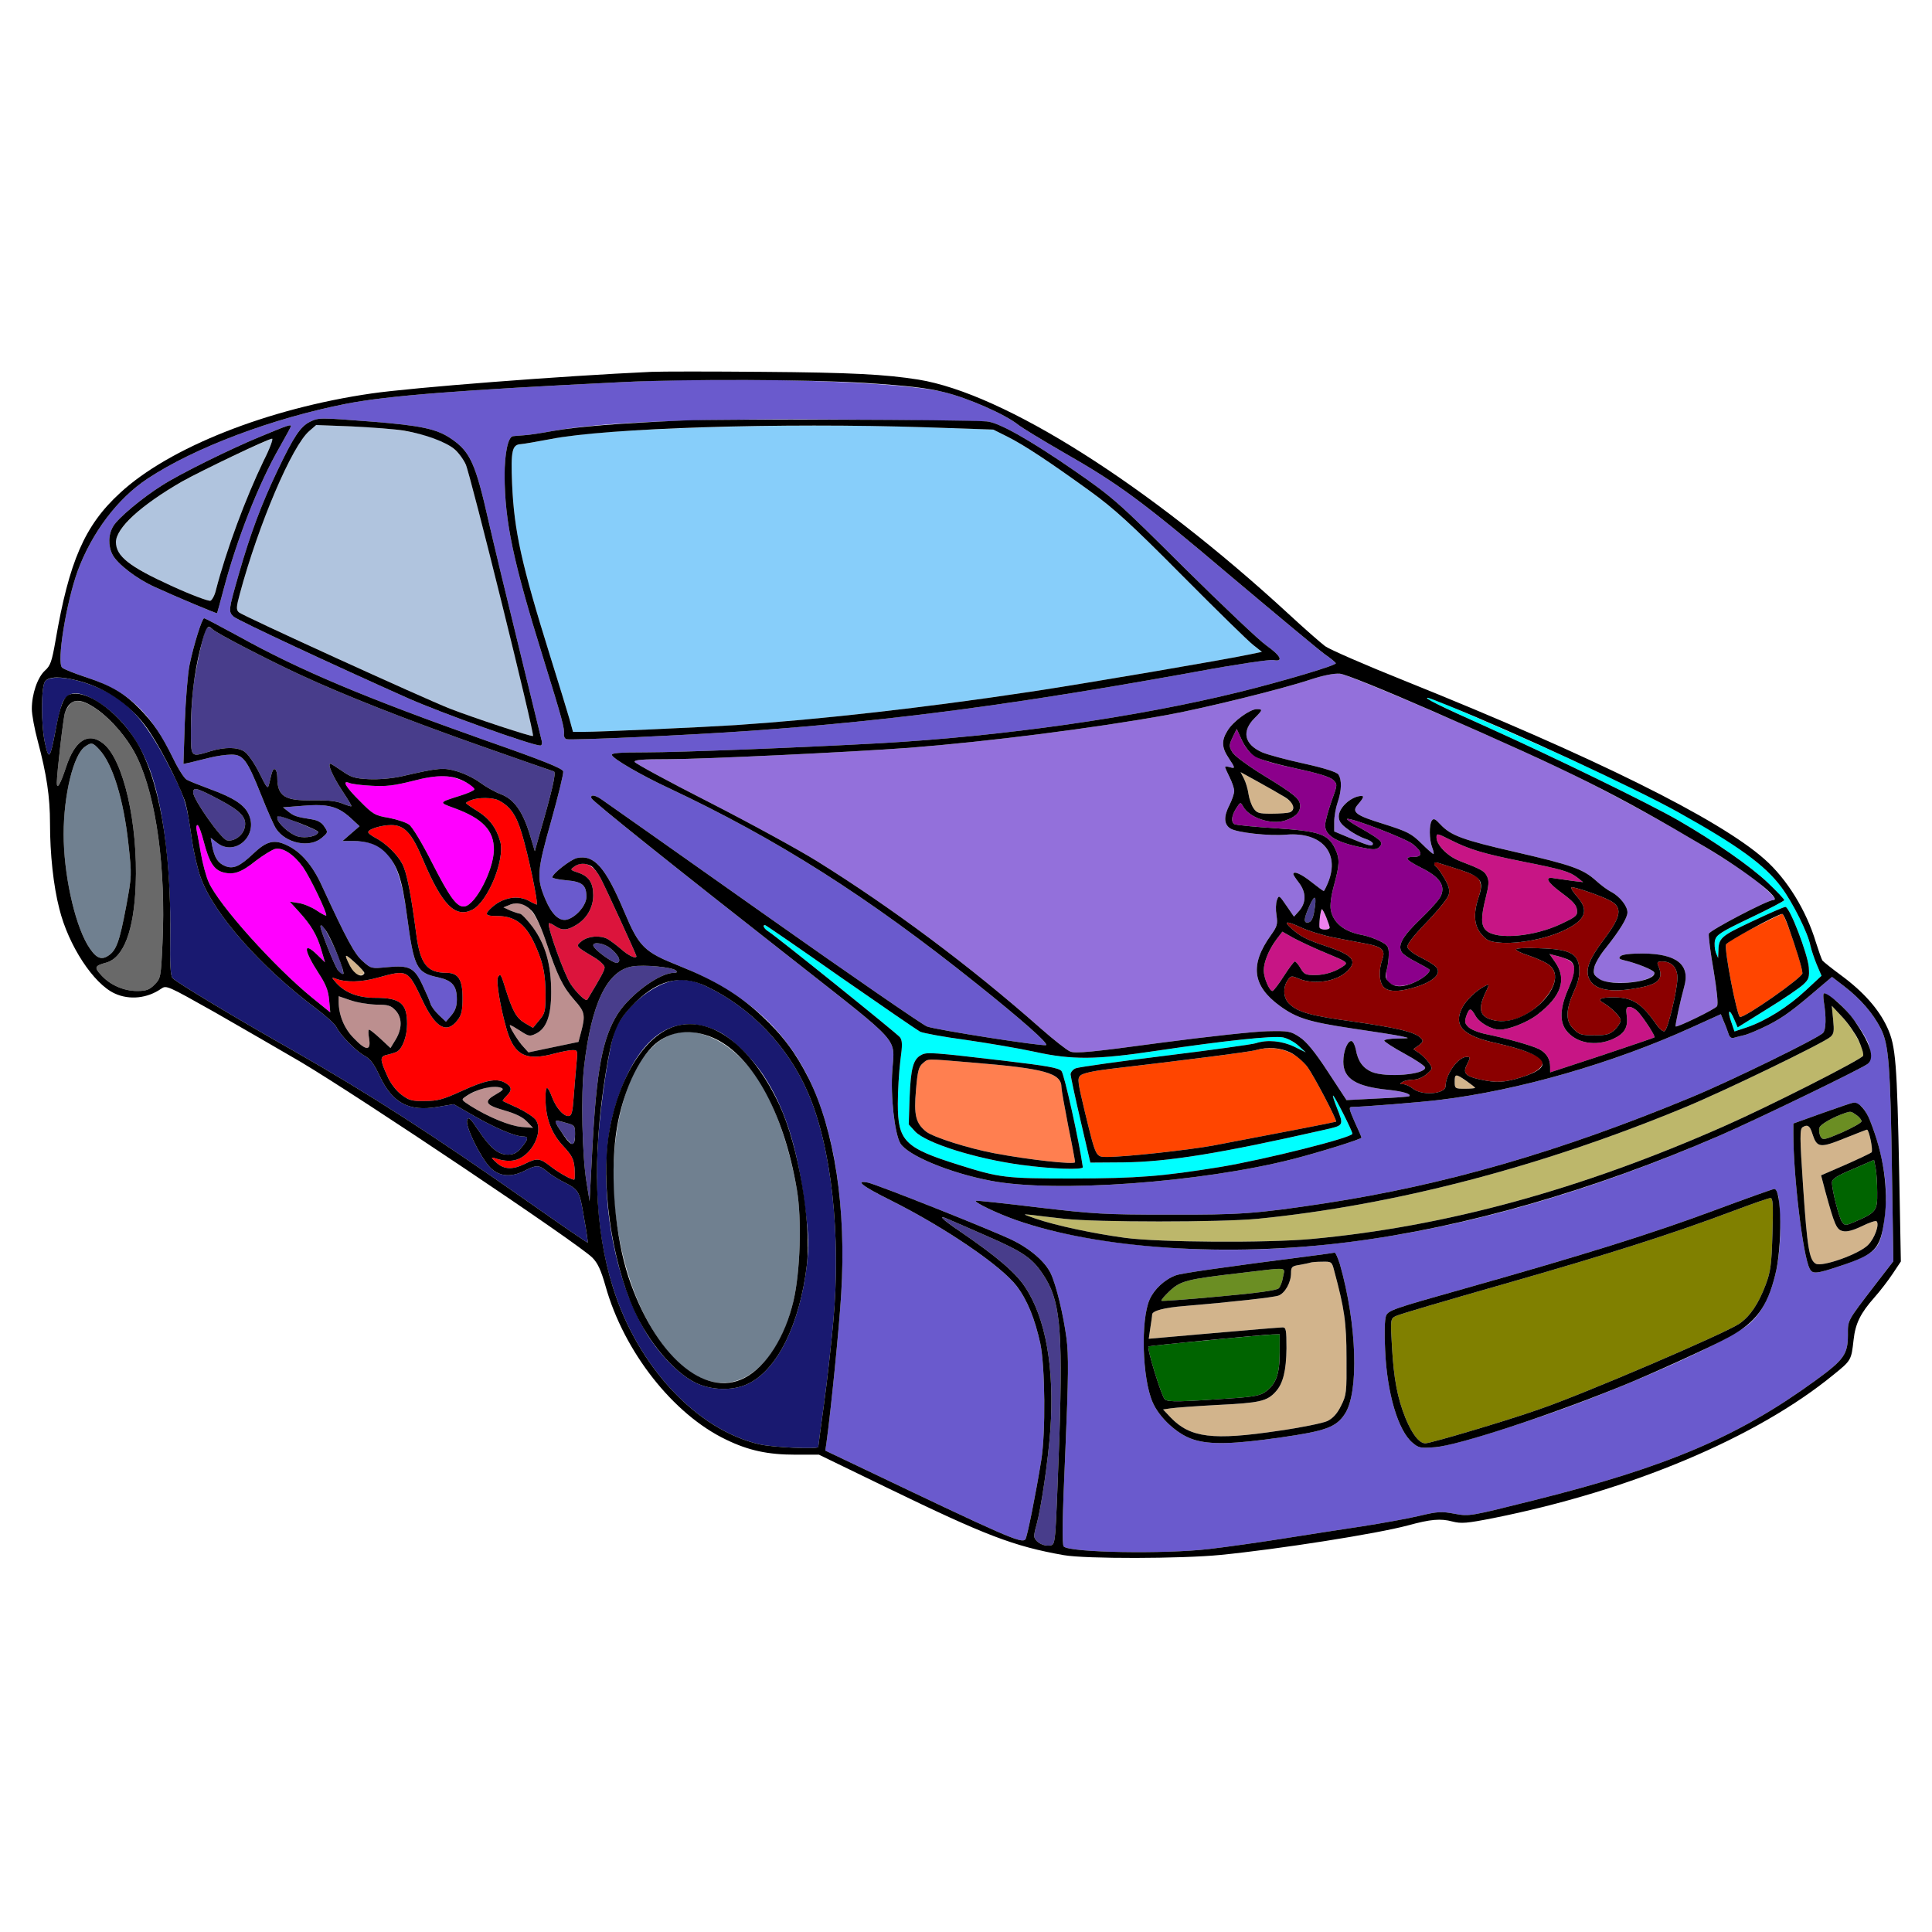 <?xml version="1.0" encoding="utf-8"?>
<!-- Generator: Adobe Illustrator 21.0.0, SVG Export Plug-In . SVG Version: 6.00 Build 0)  -->
<svg version="1.1" baseProfile="tiny"
	 id="svg104" inkscape:version="0.92.2 5c3e80d, 2017-08-06" sodipodi:docname="2.svg" xmlns:cc="http://creativecommons.org/ns#" xmlns:dc="http://purl.org/dc/elements/1.1/" xmlns:inkscape="http://www.inkscape.org/namespaces/inkscape" xmlns:rdf="http://www.w3.org/1999/02/22-rdf-syntax-ns#" xmlns:sodipodi="http://sodipodi.sourceforge.net/DTD/sodipodi-0.dtd" xmlns:svg="http://www.w3.org/2000/svg"
	 xmlns="http://www.w3.org/2000/svg" xmlns:xlink="http://www.w3.org/1999/xlink" x="0px" y="0px" viewBox="0 0 850 850"
	 xml:space="preserve">
<sodipodi:namedview  bordercolor="#666666" borderopacity="1" gridtolerance="10" guidetolerance="10" id="namedview106" inkscape:current-layer="svg104" inkscape:cx="1437.8113" inkscape:cy="565.8235" inkscape:pageopacity="0" inkscape:pageshadow="2" inkscape:window-height="978" inkscape:window-maximized="1" inkscape:window-width="1920" inkscape:window-x="0" inkscape:window-y="1" inkscape:zoom="0.41647059" objecttolerance="10" pagecolor="#ffffff" showgrid="false">
	</sodipodi:namedview>
<g id="g102" transform="translate(0,0) scale(1,1)">
	<path id="path4" fill="none" d="M0,0h425h425v425v425H425H0V425V0z M286.5,163.6c-39.6,1.8-105,6.9-123,9.5
		c-45.7,6.6-89.1,23.8-110.7,43.8C37.2,231.2,30.4,247,24.4,282c-1.6,9.1-2.2,10.9-4.7,13.1c-3.2,3-5.7,10.2-5.7,16.8
		c0,2.5,1.2,8.9,2.6,14.1c3.9,14.6,5.4,24.5,5.4,36.3c0,13.4,1.5,27.5,4.1,37.5c4,16.2,15.1,33.1,24.4,37.3c6.5,3,14.4,2.1,20.4-2.1
		c2.3-1.6,2.7-1.4,23.5,10.3c11.6,6.6,28.6,16.5,37.9,21.9c26.4,15.7,122.4,80.1,128.3,86.1c2.4,2.4,3.8,5.5,5.8,12.5
		c4.8,17,12.4,30.9,25.4,45.8c11.8,13.6,26.6,23.2,41.3,26.8c3.8,0.9,10.8,1.6,16.9,1.6h10.3l30.1,14.6
		c43.1,20.9,55.5,25.7,77.6,29.6c9.6,1.7,51.8,1.6,69-0.1c25.4-2.5,68.8-9.3,82.5-13c9.9-2.7,14.3-3.1,19.5-1.7
		c3.9,1,6.3,0.8,18-1.5c60.5-12.1,115.9-35.4,149.7-63.1c7.8-6.3,7.8-6.4,8.8-15.3c0.8-7.3,3.1-11.8,9.1-18.6
		c2.5-2.8,6.1-7.5,8.1-10.5l3.6-5.4l-0.7-37.4c-1-50.2-1.5-57.4-5.3-65.6c-3.7-8-10.4-15.6-20.3-22.9c-4.1-3-7.8-6-8.2-6.5
		c-0.4-0.6-1.7-4.3-2.9-8.1c-4.2-13.9-12.7-27.8-22.6-36.5c-20.1-17.8-75.2-45.1-158.6-78.6c-17-6.8-32.6-13.6-34.7-15.1
		c-2.1-1.6-9.3-7.9-16.1-14.2c-61.8-56.9-125.2-97-162.9-103.1c-3.6-0.5-11.2-1.5-17-2C376.4,163.9,301.3,162.9,286.5,163.6z"/>
	<path id="path6" fill="#6A5ACD" d="M415.2,172.5c10.5,2.5,27.1,9.8,32.8,14.4c1.9,1.5,10.7,6.8,19.5,11.9
		c24.7,14.1,34.6,21.3,74,54.7c20.2,17,38.8,32.5,41.3,34.3c2.6,1.8,4.8,3.6,4.9,4c0.4,0.9-23.2,7.9-42.2,12.6
		C500.1,315.6,440.8,324,387,327c-36.8,2-87.8,4-102.8,4c-11.9,0-15.3,0.3-15,1.2c0.6,1.7,12.8,8.8,24.8,14.4
		c48,22.6,87.6,47.7,135.7,86.2c19.8,15.8,31.9,26.5,30.5,27c-1.8,0.6-48.4-6.7-52.4-8.2c-2-0.8-34.4-23.1-72-49.7
		c-37.5-26.5-69.5-49.1-71-50.1c-3-2.1-5.2-2.4-4.6-0.6c0.5,1.3,35.2,29.1,89.8,71.9c46.9,36.9,43.6,33.2,42.6,47.6
		c-0.9,11.4,1,28,3.5,32.3c3.3,5.4,21.9,13.1,39.9,16.5c28.1,5.4,92.4,0.8,133-9.6c11.3-2.9,30-8.7,30-9.4c0-0.2-1.3-3.3-3-6.9
		c-2.5-5.7-2.7-6.6-1.2-6.6c4.6,0,30.8-2.1,38.7-3.1c34.6-4.2,76.1-16.1,110.8-31.9l12.8-5.8l1.3,3.2c0.8,1.8,1.7,4.3,2.1,5.5
		c0.4,1.4,1.2,2,2.3,1.7c0.9-0.3,3.1-0.8,4.7-1.2c1.7-0.4,6.4-2.4,10.6-4.5c6.9-3.6,10.7-6.4,23.4-17.3l4.5-3.8l5.6,4.3
		c7,5.4,12.5,11.8,15.9,18.5c3.5,7,4.2,16,4.9,64.1l0.6,38.2l-7.8,10.1c-12.8,16.7-12.2,15.6-12.2,22.4c0,8.4-1.8,10.9-14.2,19.9
		c-33.9,24.7-65.2,38.1-124.1,52.8c-28,7-28.2,7.1-34.7,5.9c-5.8-1.1-7.5-1-15.5,0.9c-4.9,1.2-16.2,3.2-25,4.6
		c-8.8,1.3-24.8,3.8-35.5,5.5c-10.7,1.7-25.1,3.7-32,4.5c-19.5,2.3-61.3,1.6-64-1.1c-0.8-0.8-0.6-12.9,0.7-41.7
		c1.4-32.8,1.5-42.5,0.5-50c-1.3-10-4.5-23.4-6.9-28.4c-2.4-5.1-8.9-10.8-16.9-14.7c-9-4.4-59.4-24.4-63.5-25.3
		c-6.1-1.2-2.5,1.6,10.4,8c23.7,11.9,48.2,28.6,55,37.5c4.7,6.2,8,14.4,10.4,25.3c2.1,10.2,2.4,39.1,0.4,51.4
		c-2.3,14.3-6.2,34-7,34.8c-1.8,1.8-8-0.9-73.3-32.1l-14.7-7l0.5-3.4c2-14.5,5.6-50.5,6.5-65.6c1.3-21.1,0.1-42.7-3.2-60.1
		c-8.4-43.5-28.6-68.4-68.2-84.2c-15.3-6.1-17.5-8.2-24.1-23.9c-8.3-19.6-13.2-25.1-20.8-23.5c-2.8,0.7-10.8,6.9-10.8,8.5
		c0,0.4,2.8,1,6.2,1.3c7,0.6,8.8,2.1,8.8,7.3c0,3.7-4.6,9-8.6,10c-3.3,0.8-6.6-2.2-9.4-8.8c-4-9.4-3.8-12.4,2.5-34.6
		c3.1-11.1,5.5-20.9,5.3-21.8c-0.2-1.3-9.2-4.9-33.8-13.5c-53.6-19-82.1-31-109.1-46c-7.9-4.3-14.7-7.9-15.1-7.9
		c-0.9,0-4.5,11.4-6.4,20.5c-0.8,3.8-1.7,15.2-2.1,25.3l-0.6,18.3l2.9-0.6c1.6-0.4,5.4-1.3,8.5-2.1c3.1-0.8,7.5-1.4,9.7-1.4
		c5.2,0,6.9,2.2,13.2,18c2.6,6.6,5.5,13.1,6.4,14.5c4.3,6.6,14.9,8.7,20.2,4.1c2.7-2.3,2.8-2.4,1.1-4.9c-1.1-1.8-2.9-2.8-5.4-3.2
		c-7-1.1-8-1.5-10.4-3.4l-2.4-1.9l8.9-0.7c10.7-0.9,15.2,0.2,20.8,5.3l4,3.7l-3.7,3.2l-3.8,3.3h4.4c15,0,20.6,7.7,23.9,32.5
		c3.1,23.3,4.2,25.5,13.8,27.5c6.2,1.4,8.2,3.7,8.2,9.7c0,3-0.7,5-2.4,7l-2.4,2.8l-3.1-2.9c-1.7-1.6-3.4-3.9-3.7-5
		c-0.3-1.2-1.9-4.8-3.5-8.2c-3.6-7.7-5.8-8.8-15.4-7.9c-7.1,0.7-7.2,0.7-10.9-2.6c-3.6-3.1-7.1-9.6-17.9-33
		c-4.1-9.1-9.2-15-15.2-17.9c-5.9-2.9-9.2-2-15.2,3.7c-5.8,5.5-8.7,6.8-12.3,5.3c-3.1-1.3-4.6-3.6-5.6-8.6l-0.7-3.8l2.8,2.2
		c7.7,6.1,18-2.8,14.1-12.1c-1.8-4.5-6.7-7.7-17.4-11.6c-4.6-1.7-9.1-3.5-10.1-4.1c-1-0.5-3.7-4.7-5.9-9.3C66,313,56.3,304,38,298
		c-5.2-1.7-10-3.6-10.7-4.3c-2.4-2.4,1.8-28.3,6.8-42.3c6.2-16.9,17.6-32.1,30.8-40.8c20.7-13.7,55-26.6,87.6-33
		c18.1-3.5,49.6-6,121.5-9.5C325.6,165.6,396.1,167.8,415.2,172.5z M136.3,185.6c-4.1,2.1-7,6.3-14.2,21.4
		c-7.2,15.1-11.9,27.7-17.1,45.8c-4.5,15.7-4.6,16.3-2.2,18.5c1.7,1.6,44,21.3,76.5,35.8c15.1,6.7,54.8,20.9,58.4,20.9
		c0.6,0,0.9-0.8,0.7-1.8c-0.2-0.9-4.7-19.2-9.9-40.6c-5.3-21.5-11.4-46.9-13.6-56.5c-5.7-25.3-8.1-30.4-16.3-36
		c-6.3-4.4-13.5-5.9-35.1-7.6C140.3,183.7,140.3,183.7,136.3,185.6z M376,184.6c-68.7-0.6-110.7,1-132.7,5
		c-4.8,0.9-10.6,1.8-12.8,1.9c-2.2,0.2-4.4,0.3-4.8,0.4c-2.2,0.3-3.7,7.6-3.7,17.3c0.1,20.4,3.7,37.6,16.9,80
		c8.4,27.1,9.6,31.4,9.2,33.9c-0.1,0.9,0.4,1.9,1.1,2.1c1.8,0.6,55-1.8,81.3-3.7c63.2-4.5,117.7-11.8,196.5-26.1
		c16.7-3.1,31.7-5.3,33.2-5c4.7,0.9,3.3-1.9-2.9-6.3c-3.2-2.2-19.5-17.7-36.3-34.3c-29.1-29-31.3-30.9-48-42.5
		c-19.8-13.7-33.6-21.5-38.9-21.9C432.1,185.3,406,184.9,376,184.6z M115,191.9c-13.4,5.5-35.5,16.4-43.8,21.7
		c-8.7,5.5-19.1,14.2-21.3,17.8c-2.3,3.7-2.4,8.7-0.4,12.6c2.1,4.1,10.7,10.7,18.5,14.2c10,4.6,27.3,11.8,27.5,11.6
		c0.1-0.2,1.4-4.9,2.9-10.6c5.8-21.9,15.4-46.5,24.7-62.6c2.7-4.8,4.9-8.8,4.9-9.1C128,186.6,126.6,187.1,115,191.9z M802.5,437
		c-0.4,0-0.4,1.7-0.1,3.7c1.1,6.7,1,12.2-0.3,13.7c-1.8,2.2-41.1,21.4-58.1,28.4c-57.9,24-108.2,38.5-161,46.6
		c-30.4,4.6-37.3,5.1-69,5c-27.9,0-32.8-0.3-57.4-3.2c-14.8-1.8-27.1-3.1-27.3-2.9c-0.7,0.7,9.5,5.6,17.8,8.5
		c21.1,7.4,50.6,12,83.4,12.9c68.8,1.9,145.5-15.1,226.1-50.1c15.7-6.8,63-29.7,65.2-31.6c1.7-1.5,1.5-6.5-0.4-10.3
		c-3.4-6.6-9.7-14.5-13.9-17.6C805.1,438.4,802.9,437,802.5,437z M815.5,485.1c-0.5,0-6.7,2.1-13.7,4.6l-12.8,4.6v4.6
		c0,18.6,4.2,53.7,7.2,59.3c1.2,2.4,2.9,2.3,13.3-1.2c10.9-3.7,14.9-6,17-9.9c2.3-4.5,3.8-17.5,3-26.4c-1.1-13.2-6.9-31.5-10.9-34.2
		C817.5,485.7,816.1,485,815.5,485.1z M780.6,523.1c-0.6,0-12.6,4.3-26.6,9.5c-26.9,10-56.1,19.2-110.3,34.5
		c-30.6,8.6-32.9,9.4-33.9,11.8c-0.6,1.6-0.8,7.5-0.4,15.1c0.8,18.9,5.7,35.4,12,40.7c2.8,2.4,3.5,2.5,10.1,2
		c6.5-0.6,24.4-5.8,49.5-14.5c34.5-12,77.9-31.4,88-39.3c8.7-6.8,14.2-22.7,14.2-41.4c0-6.2-0.4-12.8-0.7-14.8
		C782.1,524.7,781.3,523,780.6,523.1z M587.2,551.1c-0.4,0.1-3.8,0.6-7.7,1.1c-43.5,5.6-59.9,8-62.2,8.9c-4.9,1.8-9.5,6.1-11.5,10.6
		c-4,9-3.3,34.7,1.3,45.2c2.9,6.8,10.9,14.2,17.9,16.4c7.3,2.4,17.7,2.1,38.6-0.9c19.6-2.8,24.2-4.5,28-10.2
		c6.4-9.5,5.4-39.7-2.1-66C588.6,553.4,587.6,551.1,587.2,551.1z"/>
	<path id="path8" fill="#B0C4DE" d="M139.1,187l15.7,0.6c31.3,1.2,44.8,5.7,50.1,16.7c2,4.2,30.4,118.7,29.6,119.5
		c-0.5,0.5-25.9-7.9-36.5-12c-11.7-4.6-91.3-40.9-92.9-42.4c-1.2-1.1-1.2-2.2,0.4-8.1c8.2-30.5,23-65.3,30.6-71.7L139.1,187z"/>
	<path id="path10" fill="#87CEFA" d="M407.7,188l29.3,1l6.2,3.1c7.4,3.7,18.7,11.2,36.4,24c10.5,7.6,18,14.4,40.4,37
		c15.1,15.2,29.2,29,31.4,30.7l3.8,3l-5.3,1.1c-10.2,2.2-73.5,13-96.9,16.5c-46.5,7-91.8,12.1-129,14.6c-15.7,1-60,3-67.7,3h-4.2
		l-1.6-5.8c-0.9-3.1-4.7-15.6-8.5-27.7c-12.6-40.4-15.8-54.9-16.7-75.6c-0.6-14.7,0-17.3,3.9-17.5c1.3-0.1,7.1-1.1,12.9-2.2
		c12.5-2.5,32.3-4,66.4-5.1C344.9,187,374.6,186.9,407.7,188z"/>
	<path id="path12" fill="#B0C4DE" d="M119.7,193c0.6,0-1,4.4-3.7,9.7c-8,16.6-16.4,39.2-21,56.9c-0.5,2.3-1.7,4.4-2.4,4.7
		c-0.8,0.3-8.6-2.6-17.3-6.6c-25.2-11.5-29.4-17.4-19.5-27.9c8.8-9.4,21.8-17.6,47.2-29.4C111.5,196.4,119,193.1,119.7,193z"/>
	<path id="path14" fill="#BDB76B" d="M805.9,442.5l4.5,4.8c5,5.3,10.1,14.9,9.3,17.2c-0.7,1.6-40.8,22-61.2,31
		c-63.1,27.9-122.7,44.2-181.5,49.6c-19.6,1.8-67,1.5-82-0.5c-14-1.9-30.5-5.4-39.5-8.5c-5.7-2-5.8-2-1.8-1.6
		c2.4,0.3,8.9,1.1,14.5,1.7c13.9,1.6,68.9,1.6,85.3,0c59.5-5.9,124.1-22.7,187-48.7c17.6-7.2,61.9-28.7,64.8-31.3
		c1.6-1.4,1.7-2.6,1.2-7.7L805.9,442.5z"/>
	<path id="path16" fill="#6B8E23" d="M816.8,490.6c1.2,0.8,2.2,2.1,2.2,2.7c0,0.7-3.9,2.8-8.5,4.9c-8.2,3.5-8.6,3.5-9.6,1.7
		c-0.5-1.1-0.8-2.8-0.4-3.8c0.4-1.5,6.3-4.8,11.5-6.5C814.3,488.9,814.4,488.9,816.8,490.6z"/>
	<path id="path18" fill="#D2B48C" d="M797.3,498.6c2.1,6.5,3.2,6.7,15,1.9c4.8-1.9,8.8-3.5,9.1-3.5c0.9,0,2.8,9.2,2,10
		c-0.5,0.4-5.7,2.9-11.6,5.5l-10.6,4.6l1.9,7.2c4,14.6,4.9,16.7,7.6,17.3c1.7,0.5,4.4-0.2,8.4-2.1c3.2-1.6,6.2-2.6,6.5-2.2
		c1.4,1.3-0.8,7.5-3.7,10.4c-3.8,4-20.1,9.8-23,8.3c-2.9-1.6-3.8-7-5.6-33.8c-1.5-22.1-1.5-25.5-0.2-26.3
		C795.2,494.6,796.3,495.3,797.3,498.6z"/>
	<path id="path20" fill="#006400" d="M824.5,510.3l0.7,3.6c0.4,2,0.7,6.8,0.7,10.8c0.1,8-0.5,8.8-9.8,12.8c-4.2,1.8-4.4,1.8-5.7,0.1
		c-1.3-1.9-4.4-13.9-4.4-17.4c0-1.5,2.1-2.9,9.3-5.9L824.5,510.3z"/>
	<path id="path22" fill="#808000" d="M778.9,527.1c1.1-0.1,1.3,2.7,0.9,15.6c-0.4,13.8-0.8,16.7-3,22.6c-3.2,8.4-6.8,13.8-11.6,17.1
		c-6.4,4.3-68.1,30.8-88.2,37.7c-14.2,5-47.6,14.9-49.9,14.9c-2.7,0-5.8-4-8.7-11c-3.6-8.9-5.2-17.4-6-31.6
		c-0.7-11.8-0.6-12.2,1.5-13.3c1.1-0.7,22.7-7,47.9-14.2c45.5-13,73.6-21.9,101.2-32.3C771,529.6,778.1,527.1,778.9,527.1z"/>
	<path id="path24" fill="#D2B48C" d="M581.7,555.1c4.1-0.1,4.3,0,5.3,4c4.5,16.7,5.4,22.7,5.4,38.4c0.1,15.1,0,16.3-2.4,21
		c-1.7,3.5-3.6,5.5-6,6.7c-1.9,0.9-11.6,2.9-21.5,4.3c-28.8,4.3-38.8,3.1-47.4-5.8l-3.4-3.6l3.4-0.5c1.9-0.3,11.3-1,20.9-1.5
		c18.2-0.9,21.5-1.6,25.3-5.9c3.2-3.5,4.6-9.3,4.7-19c0-8.1-0.2-9.2-1.7-9.2c-1,0-14.6,1.1-30.3,2.5c-15.7,1.4-28.5,2.5-28.6,2.5
		c0,0,0.3-2.1,0.7-4.8c0.4-2.6,0.8-5.2,0.8-5.9c0.1-1.6,5.3-3,14.1-3.7c21.4-1.8,39.3-3.8,41.5-4.6c2.9-1.1,5.5-5.8,5.5-9.9
		c0-2.7,0.4-3.1,3.8-3.6c2-0.4,4.2-0.8,4.7-1C577.1,555.3,579.4,555.1,581.7,555.1z"/>
	<path id="path26" fill="#6B8E23" d="M564.5,561.7c-0.3,2.1-1.2,4.4-1.9,5.1c-0.9,0.9-9.4,2.1-26.2,3.6c-13.7,1.3-25.1,2.1-25.4,1.9
		c-0.3-0.3,1.4-2.2,3.6-4.3c4.8-4.5,7.6-5.2,30.9-7.9C567.4,557.5,565.3,557.3,564.5,561.7z"/>
	<path id="path28" fill="#006400" d="M559.8,587.1l3.2-0.1v8.2c0,9.3-1.6,13.8-6.2,17.1c-2.1,1.6-5.2,2.2-13.5,2.8
		c-24.4,1.7-29.1,1.8-30.8,0.6c-1.4-1.1-8-22.5-7.2-23.3c0.2-0.2,11.7-1.4,25.7-2.7C545,588.3,558,587.2,559.8,587.1z"/>
	<path id="path30" fill="#483D8B" d="M93.6,276.9c1.7,1.7,23.9,13.2,37.9,19.7c19.5,9.1,46.9,19.9,81.5,32.1
		c16.2,5.7,30,10.5,30.7,10.7c1.1,0.4-0.7,8.3-6.6,28.6l-1.8,6.5l-2.1-7c-3.2-10.5-7-15.9-12.9-18.1c-2.6-1-6.7-3.3-9.1-5.1
		c-2.4-1.8-6.9-4-10-4.9c-6.1-1.8-7.8-1.7-24.7,2.2c-4.1,0.9-10,1.4-14.2,1.2c-6.2-0.3-7.8-0.8-11.8-3.6c-2.5-1.7-4.8-3.2-5.1-3.2
		c-1.5,0,1.1,5.7,5.1,11.8c2.4,3.6,4.3,6.7,4.1,6.9c-0.2,0.2-2-0.4-4-1.2c-2.7-1.1-6.5-1.5-12.9-1.4c-12.5,0.3-15.7-1.8-15.7-10.1
		c0-1.6-0.4-3.1-0.9-3.5c-0.9-0.5-1.3,0.2-2.6,6c-0.7,2.9-0.8,2.8-4.5-4.6c-2.1-4.2-5-8.3-6.4-9.2c-3.1-2.1-8.6-2.1-15-0.2
		c-8.9,2.7-8.6,3-8.6-9.3c0-5.9,0.5-14.6,1.1-19.2c0.9-7.7,4.4-23.3,5.5-25.2C91.3,275.7,92.4,275.8,93.6,276.9z"/>
	<path id="path32" fill="#9370DB" d="M589.5,296.4c4.1,0.4,62.1,25.3,96.5,41.5c30.9,14.6,76.5,40.8,87.9,50.6
		c6.7,5.8,8.1,7.5,6.2,7.5c-2.5,0-28,13.4-28.3,14.8c-0.2,1,0.7,8.2,2.1,16.1c1.5,9.2,2.1,14.9,1.5,15.8c-0.8,1.3-17.5,9.4-18.2,8.9
		c-0.3-0.4,2.1-11.5,3.8-17.6c2.7-9.6-3.4-14.4-18.2-14.5c-5.5,0-9.1,0.4-9.9,1.2c-0.9,0.9-0.5,1.3,1.7,1.8
		c5.3,1.2,12.8,4.2,13.2,5.3c0.7,2.2-6.1,4.5-13.8,4.6c-14,0.2-16.3-4.3-7.7-15.1c6.5-8.2,9.7-13.5,9.7-15.9c0-2.8-3.4-7-7.1-9
		c-1.7-0.8-4.7-3.1-6.8-5c-5.7-5.1-10.6-6.8-35.2-12.5c-23.6-5.4-28.6-7.3-33.2-12.2c-2.3-2.5-3-2.8-3.8-1.6
		c-1.2,1.9-1.1,8.1,0.1,11.5c0.6,1.5,0.9,2.8,0.7,3.1c-0.2,0.2-2.6-1.9-5.3-4.6c-4.5-4.4-6-5.2-16.7-8.6
		c-12.1-3.7-14.1-5.2-11.5-8.3c3.2-3.7,3.3-4.5,0.2-3.8c-4.2,1.1-8.4,5.4-8.4,8.8c0,2.1,1,3.5,4.1,5.7c2.2,1.7,5.6,3.5,7.5,4.1
		c1.9,0.6,3.4,1.6,3.4,2.1c0,1.5-1.7,1.1-9.6-2.2l-7.4-3.1v-4.3c0-2.3,0.7-6.2,1.5-8.5c1.8-5.2,1.9-10,0.3-12.3
		c-0.9-1.1-6.2-2.8-15.3-4.8c-7.7-1.7-15.9-3.9-18.2-4.9c-7.9-3.5-9.2-9.3-3.2-15.2c3.5-3.5,3.5-3.8,0.8-3.8c-3,0-10.4,5.4-12.8,9.4
		c-2.8,4.4-2.6,7.5,0.4,12c3,4.5,3.1,4.9,0.5,4.1c-1.1-0.3-2-0.4-2,0c0,0.3,0.9,2.3,2,4.5c1.1,2.2,2,4.9,2,6c0,1.1-0.9,3.8-2,6
		c-2.7,5.2-2.6,8.6,0.3,10.5c2.8,1.8,17,3.4,24.7,2.7c15.4-1.2,23.5,7.9,18.4,20.8c-0.9,2.2-1.8,4-2,4c-0.3,0-2.7-1.8-5.5-4
		c-4.5-3.6-7.9-5-7.9-3.4c0,0.3,1.1,2,2.5,3.8c3.2,4.2,3.2,8.6,0.2,12.2l-2.4,2.7l-3.3-4.8c-3.2-4.7-3.4-4.8-4.2-2.5
		c-0.5,1.3-0.6,4.3-0.2,6.7c0.6,3.9,0.3,4.9-2.5,8.8c-9.3,13-8.1,22.2,3.9,31c7.4,5.4,12.7,7.1,32.1,10c9.6,1.4,19.2,2.9,21.4,3.4
		c4,0.9,4,0.9-1.7,1c-3.2,0-5.8,0.5-5.8,0.9c0,0.5,4,3.1,9,5.8c4.9,2.7,9,5.4,9,6.1c0,3.1-17.2,4.5-23.5,1.9c-3.9-1.7-6.1-4.7-7-9.9
		c-0.4-2-1.3-3.7-2-3.7c-1.7,0-3.5,4.5-3.5,9.1c0,7.5,5.6,11,20.1,12.4c6.2,0.7,10,1.8,8.9,2.8c-0.3,0.2-6.6,0.7-14,1l-13.6,0.7
		l-8.2-12.5c-5.8-8.9-9.5-13.3-12.4-15.2c-3.9-2.6-4.8-2.8-14.2-2.6c-5.6,0.1-26.7,2.4-47.1,5.1c-30.1,4.1-37.5,4.8-39.7,3.8
		c-1.5-0.6-7.3-5.2-13-10.2c-31-27.4-65.4-53-98.3-73.5c-8.2-5.1-29.6-16.8-47.4-25.9c-17.9-9.1-32.6-17.1-32.9-17.8
		c-0.3-0.9,3.2-1.2,15-1.2c15.3,0,80.1-3.1,105.8-5c34.6-2.7,81.2-8.6,113.8-14.5c16.3-3,50.1-11.3,62.7-15.5
		C582.3,297.1,586.9,296.2,589.5,296.4z"/>
	<path id="path34" fill="#191970" d="M45.8,303.8c11.5,5.6,19.2,14.8,29.5,35.1c6,11.7,7,15.1,9.1,30.3c0.8,5.7,2.6,13.4,3.9,16.9
		c5.7,15.9,26.3,39.2,50.5,57.4c4.4,3.3,8.5,7,9.1,8.2c1.7,3.6,8.7,10.8,12.5,12.8c2.5,1.4,4.1,3.5,6.5,8.6
		c5.6,12.1,12.9,16.1,25.6,13.9l7.1-1.2l8.9,5.1c9.4,5.4,18.2,9.1,21.5,9.1c2.7,0,2.5,1.2-0.6,4.9c-1.9,2.3-3.4,3.1-5.9,3.1
		c-4.3,0-7.7-2.8-13-10.7c-3.7-5.5-4.4-6.2-5-4.4c-0.8,2.7,5.9,16.4,10.2,20.8c4,4,9.2,4.4,15.3,1.3c5-2.6,6.2-2.5,9.7,0.4
		c1.5,1.3,4.6,3.3,6.8,4.4c7.3,3.7,7.4,3.9,9.4,15.7c1.1,6,1.8,11.1,1.7,11.2c-0.1,0.2-11.2-7.4-24.7-16.9
		c-44.2-31-71.1-48.3-104.4-67.3c-27.2-15.4-52.2-30.5-53.6-32.2c-0.9-1-1.2-6.3-1-18.1c0.4-29.3-3-57.2-8.8-73.1
		c-5.1-14-13.7-24.9-24.2-31c-7.6-4.3-11.8-4.1-14.3,0.8c-0.7,1.4-2.1,6.9-3.1,12.1c-2.4,12.8-3,13.6-4.6,6.4
		c-1.9-7.9-1.9-25.5,0-27.7C22.5,296.5,34.8,298.4,45.8,303.8z"/>
	<path id="path36" fill="#00FFFF" d="M628.2,307c1.2,0,18.5,7.3,43.3,18.3c68.2,30.2,100.1,48.7,112.2,65c5,6.7,11.7,20.1,12.8,25.7
		c0.4,1.9,1.7,5.7,2.8,8.4l2.1,4.9l-6.9,6.4c-7.8,7.3-17.4,13.3-25.7,16.2l-5.7,1.9l-1.5-4.4c-1.8-5.2-0.7-5.9,1.4-0.9l1.5,3.5
		l13-8.1c7.2-4.4,14.3-9.3,15.8-10.7c2.6-2.4,2.8-3.2,2.5-7.7c-0.6-6.1-8.4-26.5-10.3-26.5c-0.7,0-7.3,2.9-14.7,6.4
		c-14,6.6-14.7,7.2-14.8,13.6l-0.1,2.5l-1-2.4c-0.5-1.4-0.7-3.8-0.4-5.3c0.6-2.5,2.4-3.7,15.6-10c8.2-3.9,14.9-7.4,14.9-7.8
		c0-0.4-3.3-3.9-7.3-7.7c-7.6-7.2-23.3-18.1-39.2-27.3c-12.8-7.4-54.7-27.8-84-41c-13.7-6.2-25.4-11.6-25.9-12.1
		C628,307.4,627.9,307,628.2,307z"/>
	<path id="path38" fill="#696969" d="M60.5,333.6c8.3,17.5,12.5,48.6,11,81.1c-0.7,15.4-0.8,15.7-3.5,18.5c-2.3,2.3-3.7,2.8-7.7,2.8
		c-5.8,0-11.8-2.6-15.7-6.9c-3.3-3.5-3-4.2,2.2-5.6c7.6-2.2,12.1-14,12.9-34c1.1-27-5.4-55.4-14.3-62.4c-6.6-5.2-12.5-1.4-16.4,10.6
		c-2.4,7.3-4,10-4,6.7c0-4.1,2.9-29.1,3.6-30.9c0.4-1.1,1.4-2.8,2.3-3.8C35.7,304,53.1,318.1,60.5,333.6z"/>
	<path id="path40" fill="#8B008B" d="M544.1,320.7l2.3,5c3.3,7,6.8,8.8,23.8,12.4c9.8,2.1,14.9,3.7,16.3,5c2,2,2,2-0.8,9.7
		c-1.5,4.3-2.7,8.9-2.7,10.3c0,4.9,5.8,8,19.1,10.3c2.7,0.5,4,0.2,5-1c1.6-1.9,0.5-2.9-9.1-8.4c-3.4-1.9-5.8-3.6-5.3-3.7
		c1.8-0.6,25.8,8.6,28.9,11.1c4.3,3.4,4.4,5.6,0.4,5.6c-4.6,0-3.6,1.3,3.5,4.9c7.8,3.9,10.4,7.6,8.5,12.1c-0.6,1.6-4.7,6.2-9.1,10.4
		c-7.8,7.5-10.1,11.4-8.2,14.5c0.5,0.9,3.3,2.8,6.3,4.3c2.9,1.5,5.5,3,5.8,3.3c0.9,0.9-2.3,3.8-6.3,5.6c-8.2,3.7-14.3,1.1-12.4-5.3
		c0.5-1.8,0.9-5,0.9-7c0-3.3-0.4-4-3.8-5.7c-2.1-1.1-5.6-2.3-7.7-2.7c-8-1.4-12.9-5.3-14-11c-0.4-2.2,0.1-6.1,1.4-10.9
		c2.5-9.1,2.6-11.7,0.5-16.1c-3.1-6.4-6.7-7.7-26-9c-9.4-0.6-17.6-1.4-18.3-1.8c-1.6-1-1.3-3.7,0.8-7c1.8-2.8,1.9-2.8,3-0.8
		c2.7,5,12.4,8.2,18.5,6.2c4.5-1.5,6.6-3.5,6.6-6.4c0-3.1-2.1-4.9-16.3-13.6c-7.1-4.4-12.8-8.6-13.6-10.2c-1.4-2.4-1.4-3,0.2-6.4
		L544.1,320.7z"/>
	<path id="path42" fill="#708090" d="M43.8,329.9c5.8,6.3,10.6,21.9,12.7,41.4c1.5,13.7,1.5,14-1,27.5c-2.9,15.4-4.3,19.4-7.9,21.7
		c-3.3,2.2-5.7,0.8-9.1-4.8C32.6,405.6,28,384.2,28,367c0-17.2,4.3-35,9.4-38.5C40.2,326.5,40.8,326.6,43.8,329.9z"/>
	<path id="path44" fill="#D2B48C" d="M545.8,339.7l7.8,4.3c12.6,6.9,15.4,8.9,15.4,10.9c0,2.5-1.9,3.1-9.6,3.1
		c-5.6,0-6.5-0.3-7.9-2.4c-0.9-1.3-1.9-4.1-2.2-6.2c-0.3-2.2-1.2-5.2-2-6.8L545.8,339.7z"/>
	<path id="path46" fill="#FF00FF" d="M196.3,341.5c5,0.4,13,4.2,12.4,5.8c-0.1,0.5-2.8,1.7-6,2.7c-9.8,3.1-9.8,3-2.9,5.5
		c12.6,4.6,17.6,9.9,17.5,18.5c-0.2,8.9-8.1,24.1-12.9,24.8c-3.3,0.5-6.4-3.7-14.4-19.4c-4.3-8.5-8.6-15.6-10-16.6s-5.4-2.3-9-3
		c-6-1-6.9-1.5-12.7-7.4c-6.2-6.1-8.1-9.4-4.5-7.9c0.9,0.4,5.3,1,9.7,1.2c6.4,0.4,10-0.1,18-2.1
		C188.1,341.9,193.1,341.2,196.3,341.5z"/>
	<path id="path48" fill="#483D8B" d="M96.5,351.8c9.6,5.1,12.3,8,11.1,12.5c-0.8,3.4-4.8,6.1-7.8,5.4c-2.6-0.7-14.8-18-14.8-21
		C85,346.1,86.6,346.6,96.5,351.8z"/>
	<path id="path50" fill="#FF0000" d="M219.3,352.1c5.1,2.6,7.8,6.4,10.2,14.4c2.9,9.3,7.5,31.5,6.6,31.5c-0.3-0.1-1.7-0.7-3.1-1.5
		c-5-2.9-11.8-1.7-16.7,2.8c-3.3,3-2.9,3.7,2.3,3.7c8.5,0,13.2,3.9,17.6,14.5c2.9,6.8,3.8,11.7,3.8,20c0,7.4-0.2,8.4-2.8,11.4
		l-2.7,3.3l-3.6-2.1c-3.7-2.2-5.4-5.2-8.5-15.1c-2-6.4-2.2-6.9-3.3-5.1c-1,1.5,1.1,13.7,3.9,23.3c3.4,11.2,8.4,13.7,21,10.3
		c3-0.8,6.6-1.5,7.9-1.5c2.3,0,2.3,0.2,1.7,6.2c-0.3,3.5-0.9,10-1.2,14.5c-0.5,6.9-0.9,8.3-2.4,8.3c-2.2,0-5.3-3.6-7-8
		c-2.2-5.8-3-5.7-3,0.1c0,8.7,2.5,15.4,7.7,21c3.9,4.2,4.7,5.7,5.1,9.9c0.2,2.8,0.1,5-0.2,5c-1.4,0-7.2-3.3-10.7-6.1
		c-4.4-3.4-5.7-3.5-10.9-0.9c-5.4,2.7-9.3,2.6-12.7-0.6c-2.2-2-2.4-2.4-0.8-1.9c4.8,1.6,8.3,1.6,11.3,0.1c6.2-3.2,10-12.2,7-16.8
		c-0.9-1.3-4.4-3.6-7.9-5.3c-3.5-1.6-6.6-3-6.7-3.1c-0.2-0.1,0.6-1.2,1.8-2.4c2.5-2.5,2.2-4-1.1-5.8c-3.6-1.9-8.6-0.9-19,3.9
		c-7.9,3.6-10.4,4.3-16,4.3c-5.7,0.1-7-0.3-10.3-2.8c-2.3-1.7-4.8-5-6.1-8c-3.5-7.7-3.5-8.9,0.1-9.6c1.7-0.4,3.6-1,4.2-1.4
		c2.4-1.5,4.3-6.9,4.3-12.1c0-9-2.9-11.5-13.9-11.5c-7.6,0-13.3-2.2-17.2-6.5c-2.2-2.5-2.2-2.7-0.5-2c4.7,1.8,11.3,1.7,18.8-0.4
		c13.1-3.6,13.1-3.6,19.6,10.1c5.7,12.1,10.7,14.9,15.5,8.5c1.7-2.2,2.1-4.3,2.1-9.7c0-8.1-1.9-11-7.1-11c-8.5,0-11.6-3.9-13.3-17.3
		c-2.3-17.5-4.1-26.8-6.1-30.6c-2.1-4.1-7.3-9.2-12-11.6c-1.7-0.9-3-1.9-3-2.4c0-1.3,5.8-3.1,10.1-3.1c5.8,0,9,3.4,13.9,15
		c8.5,20.2,14.3,26.1,21.9,22.2c6.8-3.6,14.3-22,12.2-29.9c-1.7-6.1-4.8-10.2-10.1-13.5c-2.8-1.7-5-3.3-5-3.5c0-0.2,1-0.8,2.3-1.3
		C210.4,350.8,216.7,350.8,219.3,352.1z"/>
	<path id="path52" fill="#483D8B" d="M122.7,359c1.6,0,17.3,6.3,17.3,7c0,1.8-5.3,3-9,2c-3.5-1-9-5.9-9-8.1
		C122,359.4,122.3,359,122.7,359z"/>
	<path id="path54" fill="#FF00FF" d="M86.9,363c0.5,0,1.7,3.2,2.7,7.1c2.4,9.2,4.5,12.6,8.6,13.7c4.6,1.2,7.9,0.1,14.5-5.2
		c3.2-2.4,6.9-4.7,8.3-5.1c3.4-0.8,8.3,2.4,12.3,8c3.1,4.4,10.9,20.6,10.2,21.3c-0.2,0.2-2.1-0.8-4.3-2.3c-2.1-1.4-5.7-2.9-7.8-3.2
		l-3.9-0.6l4,4.4c5.4,5.9,8,10.3,9.9,16.9l1.6,5.4l-3.5-3.4c-6.3-6.1-5.9-2,0.7,8.2c3.2,4.9,4.2,7.5,4.6,11.7l0.5,5.5l-7.9-6.4
		c-16.7-13.6-41.2-40.9-45.6-50.9c-1.1-2.4-2.6-8-3.4-12.5c-0.8-4.4-1.6-9.1-1.9-10.4C86.2,364,86.4,363,86.9,363z"/>
	<path id="path56" fill="#C71585" d="M638.3,369.6c8.1,4.1,14.4,6,31.4,9.4c17.7,3.5,21,4.5,24.4,7.2l2.4,1.9l-5-0.6
		c-2.7-0.4-6.2-0.9-7.7-1.1c-4.6-0.9-3.2,1.7,3.5,6.6c4.6,3.4,6.3,5.2,6.5,7.3c0.3,2.5-0.3,3-6.8,6.1c-11.9,5.7-28.5,7.2-33.1,3
		c-2.4-2.1-2.4-6-0.2-14.6c1.3-5.2,1.5-7.2,0.6-9.1c-1.2-2.5-2.2-3.1-12.3-7c-5.3-2.1-10-7-10-10.3
		C632,366.5,632.3,366.6,638.3,369.6z"/>
	<path id="path58" fill="#8B0000" d="M632.3,379.5c16,4.9,17.9,5.8,18.8,8.3c0.7,1.8,0.5,3.8-0.6,7c-2.4,7.3-2,12.6,1.4,16.4
		c2.5,2.8,3.5,3.2,9.2,3.6c7.6,0.4,19-1.8,26.4-5.2c10-4.6,11.9-8.8,6.4-15.1c-1.8-2-2.9-3.8-2.6-4.1c0.5-0.6,13.1,3.7,17,5.8
		c5.6,2.9,5,6.9-2.2,16.5c-7.1,9.4-8.8,14-6.9,18c2.1,4.4,8.3,5.9,18.1,4.5c12.4-1.8,15-4,12.2-10.5c-0.6-1.3-0.2-1.7,1.7-1.7
		c4.3,0,6.8,2.7,6.8,7.3c-0.1,5.6-4.3,23-5.7,23.4c-0.6,0.2-2-0.8-3-2.2c-6.9-10-10.9-12.6-18.9-12.7c-5.9-0.1-7.9,0.8-5.2,2.3
		c3.7,2.1,7.8,6.2,7.8,7.8c0,1-1.2,2.8-2.6,4.2c-2.2,2-3.6,2.4-9,2.4c-5.6,0-6.7-0.3-9.1-2.8c-3.6-3.5-3.5-8.2,0.1-16.4
		c2-4.2,2.6-7.2,2.4-10.3c-0.5-6.5-4.1-8.4-17.5-8.8c-6-0.3-10.3,0-10.3,0.5c0,0.5,2.4,1.7,5.3,2.6c2.8,0.9,6.7,2.6,8.5,3.7
		c4.4,2.7,4.5,7.9,0.1,13.8c-6.1,8.3-15.9,12.9-23.6,11.1c-6.3-1.4-7.3-4.8-3.7-12.3c1.8-3.8,1.8-3.9-0.8-2.5
		c-3.3,1.7-7.8,6-9.4,9.1c-4.2,8,0.1,12.5,14.8,15.7c11.7,2.6,19.4,5.6,20.3,7.8c0.9,2.6-2.4,5.2-9.3,7.3c-7.3,2.3-11,2.5-18.1,0.9
		c-6.5-1.4-7.7-2.8-5.6-6.8c1.5-2.9,1.4-3.1-0.3-3.1c-3.7,0-9.2,7.7-9.2,12.8c0,3.5-10.2,4.4-14.3,1.2c-1.4-1.1-3.3-2-4.4-2
		c-1.5,0-1.6-0.2-0.3-1c0.8-0.5,2.9-1,4.7-1c1.9,0,4.3-1,5.9-2.4c2.7-2.3,2.8-2.4,1.1-5c-1-1.4-2.9-3.3-4.3-4.3l-2.6-1.7l2.4-1.7
		c2-1.6,2.1-2,0.8-3.3c-2.7-2.6-10.4-4.4-29.3-7.1c-19-2.6-24.5-4.1-28.4-7.8c-2.7-2.4-3-7.2-0.8-10.4c1.4-2.1,1.7-2.1,5-0.7
		c6.9,2.8,16.7,1.2,21.4-3.5c4.4-4.4,2.2-6.9-9.1-10.7c-8.6-2.8-11.7-4.4-15.5-7.8c-3.9-3.4-2.5-3.6,4-0.6c3.4,1.6,10,3.6,14.7,4.5
		c4.7,0.9,10.8,2.1,13.6,2.6c7.5,1.4,9,2.8,7.6,6.9c-1.7,4.7-1.5,10,0.5,12.2c2.2,2.4,7.4,2.3,15.2-0.3c7.4-2.5,10.5-5.9,7.8-8.6
		c-0.9-0.9-4-2.8-6.9-4.2c-3-1.5-5.4-3.4-5.6-4.4c-0.3-1.2,2.7-5,8.6-11.1c4.9-5.1,9.2-10.4,9.6-12c0.5-2.1,0-3.9-1.9-7.1
		c-1.4-2.4-3-4.7-3.5-5c-0.6-0.3-1-1-1-1.5C631,379.5,631.6,379.2,632.3,379.5z"/>
	<path id="path60" fill="#DC143C" d="M264.2,386.3c2.3,4.3,15.8,33.8,15.8,34.4c0,1.4-3.6-0.3-6.7-3.1c-2.1-1.8-4.8-3.8-6-4.5
		c-3.3-1.7-8.5-1.3-11.3,0.9c-2.9,2.3-2.8,2.3,5.4,7.2c2.5,1.5,4.6,3.5,4.6,4.4c0,1.3-1.5,4.1-7.6,14.2c-0.6,1-4.5-2.7-7.3-6.8
		s-10.6-25.8-9.6-26.8c0.2-0.2,1.4,0.3,2.7,1.2c3,2.1,5.4,2,9.4-0.5c4.6-2.8,7.4-7.7,7.4-13c0-5.5-1.9-8.4-6.7-10
		c-3.4-1.1-3.5-1.3-1.8-2.5C256.6,378.4,261,380.2,264.2,386.3z"/>
	<path id="path62" fill="#483D8B" d="M578.2,401c-0.5,3-1.3,4.6-2.5,4.8c-2.3,0.5-2.2-1.5,0.5-7.4C578.6,393,579.4,394.1,578.2,401z
		"/>
	<path id="path64" fill="#BC8F8F" d="M240.5,415.1c4.7,14.1,7.1,19.1,12.4,25.1c4.4,4.9,4.7,6.5,2.8,13.7l-1.2,4.5l-11,2.3l-11,2.3
		l-2.1-2.3c-2.5-2.6-6.8-9.7-6-9.7c0.4,0,2.4,1.2,4.6,2.6c3.5,2.3,4.1,2.5,6.7,1.2c4.7-2.2,6.8-7.9,6.8-18.3
		c0-12.1-2.5-20.9-8.1-28.6c-2.4-3.2-5-5.9-5.6-5.9c-0.7-0.1-2.6-0.7-4.3-1.4l-3-1.4l2.5-1C230.9,395.2,235.5,399.9,240.5,415.1z"/>
	<path id="path66" fill="#EE82EE" d="M581.6,400c0.5,0,3.4,7,3.4,8.1s-3.7,1.2-4.4,0.1c-0.3-0.5-0.3-2.5,0.1-4.5
		C581,401.6,581.4,400,581.6,400z"/>
	<path id="path68" fill="#FF4500" d="M784.1,402.1c1.1-0.1,8.9,22.7,8.9,26.1c0,1.9-25.7,19.9-27.5,19.2c-1.3-0.5-7-29.7-6.1-31.9
		c0.3-0.8,5.8-4.1,12.3-7.4C778.2,404.8,783.8,402.1,784.1,402.1z"/>
	<path id="path70" fill="#483D8B" d="M148.5,420c3.3,7.7,3.3,11.6,0,6.6c-1.6-2.4-7.5-17.3-7.5-18.9
		C141,404.9,144.4,410.5,148.5,420z"/>
	<path id="path72" fill="#00FFFF" d="M336.6,407c0.3,0,15.3,10.3,33.2,22.9c18,12.5,33.7,23.3,35,24c1.2,0.6,10.2,2.3,20,3.6
		c9.7,1.4,23.3,3.7,30.2,5.2c16.7,3.7,27.3,3.6,54.5-0.5c29-4.3,50.5-6.6,54.9-5.8c2,0.4,5.1,2,6.9,3.7l3.2,2.9l-5.1-2.5
		c-5.5-2.6-11.9-3.2-17-1.5c-1.6,0.5-19.5,3-39.9,5.5c-20.3,2.5-38,5-39.2,5.5c-1.3,0.5-2.3,1.8-2.3,2.7c0.1,1,2,10.1,4.4,20.3
		l4.3,18.5l14.4-0.1c19.7-0.2,42.6-3.9,88.4-14.3c8.9-2,8.8-1.8,5.6-9.9c-1.1-2.8-1.9-5.2-1.6-5.2c0.6,0,8.5,15.6,8.5,16.8
		c0,1.7-38.3,11.3-58,14.6c-26,4.2-36.2,5-65,5.1c-29.9,0-32.1-0.3-50.5-6.1C398,505,395,502,395,485.6c0-5.5,0.5-13.9,1.1-18.8
		c1-7.2,0.9-9.1-0.2-10.5c-1.5-1.8-54.3-44.3-57.7-46.4c-1.2-0.8-2.2-1.7-2.2-2.1C336,407.3,336.3,407,336.6,407z M405.4,464.1
		c-3.6,1.8-4.7,5.8-5.2,18.5l-0.4,12.1l2.8,3.1c4.9,5.1,26.2,11.9,46.7,14.7c13.2,1.8,27.2,2.3,27.1,1c-1.7-11.9-8.2-41-9.4-42.3
		c-1.3-1.4-6.5-2.3-25.1-4.5C410.4,463,407.8,462.8,405.4,464.1z"/>
	<path id="path74" fill="#FF7F50" d="M428,467.5c31.7,2.6,39,4.6,39,10.9c0,1.1,1.4,8.8,3,17.1c1.7,8.2,3,15.4,3,15.8
		c0,1.2-20.1-1-35.5-3.9c-11.6-2.2-26.7-7-30-9.5c-4.6-3.7-5.5-7.2-4.5-18.4c0.7-8.4,1.2-10.2,3-11.7
		C408.6,465.7,406.5,465.7,428,467.5z"/>
	<path id="path76" fill="#C71585" d="M564.2,409.9l5.1,2.9c2.9,1.5,9.4,4.6,14.6,6.7c8.5,3.5,9.2,4,7.5,5.3
		c-3.5,2.6-8.3,4.2-12.9,4.2c-4.1,0-4.8-0.4-6.3-3c-0.9-1.6-2.1-3-2.5-3s-2.6,2.9-4.9,6.5c-2.3,3.6-4.5,6.5-5,6.5
		c-1.3,0-3.8-5.8-3.8-9c0-3.8,2.3-9.3,5.6-13.7L564.2,409.9z"/>
	<path id="path78" fill="#483D8B" d="M268.4,417.1c3.7,2.9,5.1,5.8,3.2,6.5c-1.5,0.6-10.6-6-10.6-7.7
		C261,414.2,265.7,415,268.4,417.1z"/>
	<path id="path80" fill="#D2B48C" d="M156.3,423.6c4.5,4.1,4.9,5.4,1.7,5.4c-1.3,0-2.7-1.4-4-4c-1.1-2.1-2-4.2-2-4.6
		S153.9,421.5,156.3,423.6z"/>
	<path id="path82" fill="#C71585" d="M681.7,419.7l2.6,0.7c9.3,2.3,10.2,4.5,5.8,14.4c-3.8,8.6-4.1,14.7-0.9,18.7
		c4.3,5.5,12.9,7,20.5,3.6c5-2.3,6.7-5.1,6-10.2c-0.4-3.2-0.2-3.9,1.2-3.9c1,0,2.7,1,3.8,2.2c2.7,3,7.7,10.7,7.2,11.2
		c-0.2,0.2-10.6,3.7-23.1,7.9l-22.8,7.5v-2.4c0-3.5-1.6-6.1-4.8-7.8c-3.1-1.6-14.9-4.9-23.3-6.6c-3.1-0.6-6.6-2-7.7-3
		c-1.8-1.7-1.9-2.4-1.1-5c1.4-3.8,2-3.7,4.1,0c1.7,3,7,6,10.6,6c4.1,0,12.2-3.2,16.6-6.6c10.4-7.9,13-15.4,8-22.8L681.7,419.7z"/>
	<path id="path84" fill="#483D8B" d="M297.4,427c0.7,0.7,0.4,1-0.9,1c-6.3,0-19.2,9.5-24.7,18c-6.7,10.6-9.4,24.6-11.2,59.5l-1.2,23
		l-1.3-8c-2-12-2.6-38.9-1.1-51.4c3.2-27.7,10.1-42,21.1-43.9C283.3,424.3,295.9,425.5,297.4,427z"/>
	<path id="path86" fill="#191970" d="M310.7,433.9c19.6,9.3,36,26.4,44.8,46.9c10.3,23.7,14.6,62.7,11.1,100.8
		c-0.9,9.9-2.7,26.2-4.1,36.3c-1.4,10.1-2.5,18.5-2.5,18.7c0,1.1-20.3,0.2-26-1.2c-27.5-6.4-53.4-34.2-64.3-68.9
		c-6-19.1-8.1-39.8-6.6-64.1c1.1-17.9,5.2-44,7.8-50c3.6-8,13.4-17,22-20C298.8,430.3,303.9,430.7,310.7,433.9z M272.2,482
		c-4,11.6-5.5,21.3-5.5,35.5c0.2,26.3,7.8,54.5,19.4,71.7c5.9,8.7,13.4,15.9,19.8,19.1c6.9,3.4,16.3,3.7,22.8,0.7
		c13.1-5.9,23.2-26.2,26.3-52.6c1-8.6,0.9-12-0.9-25.9c-3.3-26-8.8-43.2-18.4-57.7c-5.4-8-14-16.3-19.9-19.1
		C297.3,444.9,281.7,455.1,272.2,482z"/>
	<path id="path88" fill="#708090" d="M333.2,474.3c7.5,11,14.1,29.9,17.4,49.1c2.2,13,1.5,36.1-1.5,48.9
		c-5.1,21.9-17.3,36.1-31.1,36.1c-19.8,0-39.6-28.4-46-66.1c-6.7-38.6,2.9-77.1,21.4-86.3C305.4,450.1,321.9,457.7,333.2,474.3z"/>
	<path id="path90" fill="#BC8F8F" d="M149,438.3l5.3,1.8c2.8,1,7.9,1.8,11.3,1.9c5.2,0,6.4,0.4,8.4,2.5c3,3.2,3,8.1,0,13l-2.2,3.6
		l-4.4-4.1c-2.4-2.2-4.6-4-5-4c-0.4,0-0.4,1.8,0,4c0.9,5.5-1.4,5.4-6.9-0.4c-4.1-4.2-6.5-10.1-6.5-15.9V438.3z"/>
	<path id="path92" fill="#FF4500" d="M575.2,469.4c3,4.1,13.2,23.6,12.6,24.1c-0.3,0.2-30.3,6-54.1,10.5c-11,2-38.4,5-46.4,5
		c-5.3,0-5,0.6-9.9-19.4c-3.2-13.4-3.5-15-2.1-16.4c1.1-1,5.5-2,12.9-2.9c33.3-3.9,61.7-7.5,64.3-8.3
		C561.3,459.6,570.1,462.4,575.2,469.4z"/>
	<path id="path94" fill="#D2B48C" d="M640.7,473c0.8,0,8.3,5.1,8.3,5.6c0,0.2-2,0.4-4.5,0.4c-4.3,0-4.5-0.1-4.5-3
		C640,474.3,640.3,473,640.7,473z"/>
	<path id="path96" fill="#BC8F8F" d="M220.5,478.6c1.3,0.5,0.8,1.1-2.2,2.8c-5.7,3.2-4.9,4.7,3.5,7.1c4.9,1.4,8.1,2.9,10,4.9
		l2.7,2.8l-5.1-0.4c-5.2-0.5-14.5-4.3-22.3-9.2c-4.2-2.7-4.3-2.8-2.2-4.2c1.1-0.8,3.8-2.1,5.8-2.9C215,478,218,477.7,220.5,478.6z"
		/>
	<path id="path98" fill="#483D8B" d="M249.3,494.1c3.5,0.9,3.7,1.2,3.7,4.9c0,2.1-0.4,4.1-0.9,4.5c-0.8,0.4-4.5-4.1-7.5-9.3
		C243.7,492.7,244.4,492.7,249.3,494.1z"/>
	<path id="path100" fill="#483D8B" d="M417.2,536.4c1.8,0.8,9.6,4.1,17.2,7.5c15.4,6.7,19.6,9.5,24.3,16.5
		c7.7,11.3,8.9,23.2,7.4,71.6c-0.7,20.1-1.5,39.1-1.8,42.2c-0.6,5.5-0.7,5.8-3.4,5.8c-2.8,0-5.9-2.2-5.9-4.3c0-0.7,0.4-2.8,1-4.7
		c2.1-7.7,5.1-28.1,6.1-41.7c1.9-27.4-2-49.5-11.2-63.2c-4.2-6.3-12.4-13.3-28.2-24.1c-4.3-2.9-8-5.7-8.3-6.2
		C414.1,535.3,415.3,535.6,417.2,536.4z"/>
	<path d="M335.5,163.6c39.1,0.3,53.9,1.1,68.5,3.4c37.7,6.1,101.1,46.2,162.9,103.1c6.8,6.3,14,12.6,16.1,14.2
		c2.1,1.5,17.7,8.3,34.7,15.1c83.4,33.5,138.5,60.8,158.6,78.6c9.9,8.7,18.4,22.6,22.6,36.5c1.2,3.8,2.5,7.5,2.9,8.1
		c0.4,0.5,4.1,3.5,8.2,6.5c9.9,7.3,16.6,14.9,20.3,22.9c3.8,8.2,4.3,15.4,5.3,65.6l0.7,37.4l-3.6,5.4c-2,3-5.6,7.7-8.1,10.5
		c-6,6.8-8.3,11.3-9.1,18.6c-1,8.9-1,9-8.8,15.3c-33.8,27.7-89.2,51-149.7,63.1c-11.7,2.3-14.1,2.5-18,1.5c-5.2-1.4-9.6-1-19.5,1.7
		c-13.7,3.7-57.1,10.5-82.5,13c-17.2,1.7-59.4,1.8-69,0.1c-22.1-3.9-34.5-8.7-77.6-29.6L360.3,640H350c-12.1,0-20.6-1.8-30.5-6.6
		c-23.3-11.1-45-38.7-53.1-67.6c-2-7-3.4-10.1-5.8-12.5c-5.9-6-101.9-70.4-128.3-86.1c-9.3-5.4-26.3-15.3-37.9-21.9
		c-20.8-11.7-21.2-11.9-23.5-10.3c-6,4.2-13.9,5.1-20.4,2.1c-9.3-4.2-20.4-21.1-24.4-37.3c-2.6-10-4.1-24.1-4.1-37.5
		c0-11.8-1.5-21.7-5.4-36.3c-1.4-5.2-2.6-11.6-2.6-14.1c0-6.6,2.5-13.8,5.7-16.8c2.5-2.2,3.1-4,4.7-13.1c6-35,12.8-50.8,28.4-65.1
		c21.6-20,65-37.2,110.7-43.8c18-2.6,83.4-7.7,123-9.5C290.9,163.4,313,163.4,335.5,163.6z M274,168.1c-71.9,3.5-103.4,6-121.5,9.5
		c-32.6,6.4-66.9,19.3-87.6,33c-13.2,8.7-24.6,23.9-30.8,40.8c-5,14-9.2,39.9-6.8,42.3c0.7,0.7,5.5,2.6,10.7,4.3
		c10.9,3.6,16.9,7.1,23.6,14c6,6.2,9.4,11.2,14.6,21.7c2.2,4.6,4.9,8.8,5.9,9.3c1,0.6,5.5,2.4,10.1,4.1c10.7,3.9,15.6,7.1,17.4,11.6
		c3.9,9.3-6.4,18.2-14.1,12.1l-2.8-2.2l0.7,3.8c1,5,2.5,7.3,5.6,8.6c3.6,1.5,6.5,0.2,12.3-5.3c6-5.7,9.3-6.6,15.2-3.7
		c6,2.9,11.1,8.8,15.2,17.9c10.8,23.4,14.3,29.9,17.9,33c3.7,3.3,3.8,3.3,10.9,2.6c9.6-0.9,11.8,0.2,15.4,7.9c1.6,3.4,3.2,7,3.5,8.2
		c0.3,1.1,2,3.4,3.7,5l3.1,2.9l2.4-2.8c1.7-2,2.4-4,2.4-7c0-6-2-8.3-8.2-9.7c-9.6-2-10.7-4.2-13.8-27.5c-2.1-15.8-4.2-22-9.3-27.3
		c-3.5-3.6-8-5.2-14.6-5.2h-4.4l3.8-3.3l3.7-3.2l-4-3.7c-5.6-5.1-10.1-6.2-20.8-5.3l-8.9,0.7l2.4,1.9c2.4,1.9,3.4,2.3,10.4,3.4
		c2.5,0.4,4.3,1.4,5.4,3.2c1.7,2.5,1.6,2.6-1.1,4.9c-5.3,4.6-15.9,2.5-20.2-4.1c-0.9-1.4-3.8-7.9-6.4-14.5c-6.3-15.8-8-18-13.2-18
		c-2.2,0-6.6,0.6-9.7,1.4c-3.1,0.8-6.9,1.7-8.5,2.1l-2.9,0.6l0.6-18.3c0.4-10.1,1.3-21.5,2.1-25.3c1.9-9.1,5.5-20.5,6.4-20.5
		c0.4,0,7.2,3.6,15.1,7.9c27,15,55.5,27,109.1,46c24.6,8.6,33.6,12.2,33.8,13.5c0.2,0.9-2.2,10.7-5.3,21.8
		c-6.3,22.2-6.5,25.2-2.5,34.6c2.8,6.6,6.1,9.6,9.4,8.8c4-1,8.6-6.3,8.6-10c0-5.2-1.8-6.7-8.8-7.3c-3.4-0.3-6.2-0.9-6.2-1.3
		c0-1.6,8-7.8,10.8-8.5c7.6-1.6,12.5,3.9,20.8,23.5c6.6,15.7,8.8,17.8,24.1,23.9c15.8,6.3,26.6,12.8,36.4,22
		c9.2,8.5,15,16.3,20.7,27.6c11.4,22.8,16.6,57.1,14.3,94.7c-0.9,15.1-4.5,51.1-6.5,65.6l-0.5,3.4l14.7,7
		c65.3,31.2,71.5,33.9,73.3,32.1c0.8-0.8,4.7-20.5,7-34.8c2-12.3,1.7-41.2-0.4-51.4c-2.4-10.9-5.7-19.1-10.4-25.3
		c-6.8-8.9-31.3-25.6-55-37.5c-12.9-6.4-16.5-9.2-10.4-8c4.1,0.9,54.5,20.9,63.5,25.3c8,3.9,14.5,9.6,16.9,14.7
		c2.4,5,5.6,18.4,6.9,28.4c1,7.5,0.9,17.2-0.5,50c-1.3,28.8-1.5,40.9-0.7,41.7c2.7,2.7,44.5,3.4,64,1.1c6.9-0.8,21.3-2.8,32-4.5
		c10.7-1.7,26.7-4.2,35.5-5.5c8.8-1.4,20.1-3.4,25-4.6c8-1.9,9.7-2,15.5-0.9c6.5,1.2,6.7,1.1,34.7-5.9
		c58.9-14.7,90.2-28.1,124.1-52.8c12.4-9,14.2-11.5,14.2-19.9c0-6.8-0.6-5.7,12.2-22.4l7.8-10.1l-0.6-38.2
		c-0.7-48.1-1.4-57.1-4.9-64.1c-3.4-6.7-8.9-13.1-15.9-18.5l-5.6-4.3l-4.5,3.8c-12.7,10.9-16.5,13.7-23.4,17.3
		c-4.2,2.1-8.9,4.1-10.6,4.5c-1.6,0.4-3.8,0.9-4.7,1.2c-1.1,0.3-1.9-0.3-2.3-1.7c-0.4-1.2-1.3-3.7-2.1-5.5l-1.3-3.2l-12.8,5.8
		c-34.7,15.8-76.2,27.7-110.8,31.9c-7.9,1-34.1,3.1-38.7,3.1c-1.5,0-1.3,0.9,1.2,6.6c1.7,3.6,3,6.7,3,6.9c0,0.7-18.7,6.5-30,9.4
		c-40.6,10.4-104.9,15-133,9.6c-18-3.4-36.6-11.1-39.9-16.5c-2.5-4.3-4.4-20.9-3.5-32.3c1-14.4,4.3-10.7-42.6-47.6
		c-54.6-42.8-89.3-70.6-89.8-71.9c-0.6-1.8,1.6-1.5,4.6,0.6c1.5,1,33.5,23.6,71,50.1c37.6,26.6,70,48.9,72,49.7
		c4,1.5,50.6,8.8,52.4,8.2c1.4-0.5-10.7-11.2-30.5-27c-48.1-38.5-87.7-63.6-135.7-86.2c-12-5.6-24.2-12.7-24.8-14.4
		c-0.3-0.9,3.1-1.2,15-1.2c15,0,66-2,102.8-4c53.8-3,113.1-11.4,158.5-22.6c19-4.7,42.6-11.7,42.2-12.6c-0.1-0.4-2.3-2.2-4.9-4
		c-2.5-1.8-21.1-17.3-41.3-34.3c-39.4-33.4-49.3-40.6-74-54.7c-8.8-5.1-17.6-10.4-19.5-11.9c-5.7-4.6-22.3-11.9-32.8-14.4
		c-7.3-1.8-15.8-2.8-34.3-4C354.8,166.9,303,166.7,274,168.1z M88.1,285.5c-2.7,10.8-4.1,22.8-4.1,35.7c0,12.3-0.3,12,8.6,9.3
		c6.4-1.9,11.9-1.9,15,0.2c1.4,0.9,4.3,5,6.4,9.2c3.7,7.4,3.8,7.5,4.5,4.6c1.3-5.8,1.7-6.5,2.6-6c0.5,0.4,0.9,1.9,0.9,3.5
		c0,8.3,3.2,10.4,15.7,10.1c6.4-0.1,10.2,0.3,12.9,1.4c2,0.8,3.8,1.4,4,1.2c0.2-0.2-1.7-3.3-4.1-6.9c-4-6.1-6.6-11.8-5.1-11.8
		c0.3,0,2.6,1.5,5.1,3.2c4,2.8,5.6,3.3,11.8,3.6c4.2,0.2,10.1-0.3,14.2-1.2c16.9-3.9,18.6-4,24.7-2.2c3.1,0.9,7.6,3.1,10,4.9
		c2.4,1.8,6.5,4.1,9.1,5.1c5.9,2.2,9.7,7.6,12.9,18.1l2.1,7l1.8-6.5c5.9-20.3,7.7-28.2,6.6-28.6c-0.7-0.2-14.5-5-30.7-10.7
		c-34.6-12.2-62-23-81.5-32.1c-14-6.5-36.2-18-37.9-19.7C91.2,274.7,90.7,275.4,88.1,285.5z M589.5,296.4c-2.6-0.2-7.2,0.7-13,2.6
		c-12.6,4.2-46.4,12.5-62.7,15.5c-32.6,5.9-79.2,11.8-113.8,14.5c-25.7,1.9-90.5,5-105.8,5c-11.8,0-15.3,0.3-15,1.2
		c0.3,0.7,15,8.7,32.9,17.8c17.8,9.1,39.2,20.8,47.4,25.9c32.9,20.5,67.3,46.1,98.3,73.5c5.7,5,11.5,9.6,13,10.2
		c2.2,1,9.6,0.3,39.7-3.8c20.4-2.7,41.5-5,47.1-5.1c9.4-0.2,10.3,0,14.2,2.6c2.9,1.9,6.6,6.3,12.4,15.2l8.2,12.5l13.6-0.7
		c7.4-0.3,13.7-0.8,14-1c1.1-1-2.7-2.1-8.9-2.8c-14.5-1.4-20.1-4.9-20.1-12.4c0-4.6,1.8-9.1,3.5-9.1c0.7,0,1.6,1.7,2,3.7
		c0.9,5.2,3.1,8.2,7,9.9c6.3,2.6,23.5,1.2,23.5-1.9c0-0.7-4.1-3.4-9-6.1c-5-2.7-9-5.3-9-5.8c0-0.4,2.6-0.9,5.8-0.9
		c5.7-0.1,5.7-0.1,1.7-1c-2.2-0.5-11.8-2-21.4-3.4c-19.4-2.9-24.7-4.6-32.1-10c-12-8.8-13.2-18-3.9-31c2.8-3.9,3.1-4.9,2.5-8.8
		c-0.4-2.4-0.3-5.4,0.2-6.7c0.8-2.3,1-2.2,4.2,2.5l3.3,4.8l2.4-2.7c3-3.6,3-8-0.2-12.2c-1.4-1.8-2.5-3.5-2.5-3.8
		c0-1.6,3.4-0.2,7.9,3.4c2.8,2.2,5.2,4,5.5,4c0.2,0,1.1-1.8,2-4c5.1-12.9-3-22-18.4-20.8c-7.7,0.7-21.9-0.9-24.7-2.7
		c-2.9-1.9-3-5.3-0.3-10.5c1.1-2.2,2-4.9,2-6c0-1.1-0.9-3.8-2-6c-1.1-2.2-2-4.2-2-4.5c0-0.4,0.9-0.3,2,0c2.6,0.8,2.5,0.4-0.5-4.1
		c-3-4.5-3.2-7.6-0.4-12c2.4-4,9.8-9.4,12.8-9.4c2.7,0,2.7,0.3-0.8,3.8c-6,5.9-4.7,11.7,3.2,15.2c2.3,1,10.5,3.2,18.2,4.9
		c9.1,2,14.4,3.7,15.3,4.8c1.6,2.3,1.5,7.1-0.3,12.3c-0.8,2.3-1.5,6.2-1.5,8.5v4.3l7.4,3.1c7.9,3.3,9.6,3.7,9.6,2.2
		c0-0.5-1.5-1.5-3.4-2.1c-1.9-0.6-5.3-2.4-7.5-4.1c-3.1-2.2-4.1-3.6-4.1-5.7c0-3.4,4.2-7.7,8.4-8.8c3.1-0.7,3,0.1-0.2,3.8
		c-2.6,3.1-0.6,4.6,11.5,8.3c10.7,3.4,12.2,4.2,16.7,8.6c2.7,2.7,5.1,4.8,5.3,4.6c0.2-0.3-0.1-1.6-0.7-3.1
		c-1.2-3.4-1.3-9.6-0.1-11.5c0.8-1.2,1.5-0.9,3.8,1.6c4.6,4.9,9.6,6.8,33.2,12.2c24.6,5.7,29.5,7.4,35.2,12.5c2.1,1.9,5.1,4.2,6.8,5
		c3.7,2,7.1,6.2,7.1,9c0,2.4-3.2,7.7-9.7,15.9c-2.4,2.9-4.6,6.7-4.9,8.4c-0.5,2.6-0.2,3.4,2.2,5c5.5,3.6,25.5,1.2,24.2-2.9
		c-0.4-1.1-7.9-4.1-13.2-5.3c-2.2-0.5-2.6-0.9-1.7-1.8c0.8-0.8,4.4-1.2,9.9-1.2c14.8,0.1,20.9,4.9,18.2,14.5
		c-1.7,6.1-4.1,17.2-3.8,17.6c0.7,0.5,17.4-7.6,18.2-8.9c0.6-0.9,0-6.6-1.5-15.8c-1.4-7.9-2.3-15.1-2.1-16.1
		c0.3-1.4,25.8-14.8,28.3-14.8c4.4,0-11.4-12.4-29.4-23.1c-41.1-24.3-57.3-32.4-120.3-60C608.6,303.4,591.9,296.6,589.5,296.4z
		 M19.9,299.7c-1.9,2.2-1.9,19.8,0,27.7c1.6,7.2,2.2,6.4,4.6-6.4c1.9-10.3,3.5-14.4,6-15.4c7-2.6,20.7,6.8,29.1,20
		c10.3,16.1,15.8,47.1,15.3,86.6c-0.2,11.8,0.1,17.1,1,18.1c1.4,1.7,26.4,16.8,53.6,32.2c33.3,19,60.2,36.3,104.4,67.3
		c13.5,9.5,24.6,17.1,24.7,16.9c0.1-0.1-0.6-5.2-1.7-11.2c-2-11.8-2.1-12-9.4-15.7c-2.2-1.1-5.3-3.1-6.8-4.4c-3.5-2.9-4.7-3-9.7-0.4
		c-6.1,3.1-11.3,2.7-15.3-1.3c-4.3-4.4-11-18.1-10.2-20.8c0.6-1.8,1.3-1.1,5,4.4c5.3,7.9,8.7,10.7,13,10.7c2.5,0,4-0.8,5.9-3.1
		c3.1-3.7,3.3-4.9,0.6-4.9c-3.3,0-12.1-3.7-21.5-9.1l-8.9-5.1l-7.1,1.2c-12.7,2.2-20-1.8-25.6-13.9c-2.4-5.1-4-7.2-6.5-8.6
		c-3.8-2-10.8-9.2-12.5-12.8c-0.6-1.2-4.7-4.9-9.1-8.2C114.6,425.3,94,402,88.3,386.1c-1.3-3.5-3.1-11.2-3.9-16.9
		c-0.8-5.7-1.9-12.5-2.6-15.1c-1.2-5.3-10-23.1-15.7-31.7c-7.3-11.3-18.6-19.5-31.7-22.9C26.7,297.5,21.6,297.6,19.9,299.7z
		 M628.2,307c-2,0,4.2,3.1,26.3,13c29.3,13.2,71.2,33.6,84,41c15.9,9.2,31.6,20.1,39.2,27.3c4,3.8,7.3,7.3,7.3,7.7
		c0,0.4-6.7,3.9-14.9,7.8c-13.2,6.3-15,7.5-15.6,10c-0.3,1.5-0.1,3.9,0.4,5.3l1,2.4l0.1-2.5c0.1-6.4,0.8-7,14.8-13.6
		c7.4-3.5,14-6.4,14.7-6.4c1.9,0,9.7,20.4,10.3,26.5c0.3,4.5,0.1,5.3-2.5,7.7c-1.5,1.4-8.6,6.3-15.8,10.7l-13,8.1l-1.5-3.5
		c-2.1-5-3.2-4.3-1.4,0.9l1.5,4.4l5.7-1.9c8.3-2.9,17.9-8.9,25.7-16.2l6.9-6.4l-2.1-4.9c-1.1-2.7-2.4-6.5-2.8-8.4
		c-1.1-5.6-7.8-19-12.8-25.7c-7.2-9.7-19.3-18.5-45.6-33.1c-19.5-10.8-71-34.7-101-46.8C632.5,308.5,628.5,307,628.2,307z
		 M28.6,313.5c-0.7,1.8-3.6,26.8-3.6,30.9c0,3.3,1.6,0.6,4-6.7c3.9-12,9.8-15.8,16.4-10.6c8.9,7,15.4,35.4,14.3,62.4
		c-0.8,20-5.3,31.8-12.9,34c-5.2,1.4-5.5,2.1-2.2,5.6c3.9,4.3,9.9,6.9,15.7,6.9c4,0,5.4-0.5,7.7-2.8c2.7-2.8,2.8-3.1,3.5-18.5
		c1.5-32.5-2.7-63.6-11-81.1c-3.8-8.1-11.2-16.9-18.1-21.7C34.9,306.7,30.8,307.2,28.6,313.5z M546.4,325.7l-2.3-5l-1.8,3.7
		c-1.6,3.4-1.6,4-0.2,6.4c0.8,1.6,6.5,5.8,13.6,10.2c14.2,8.7,16.3,10.5,16.3,13.6c0,2.9-2.1,4.9-6.6,6.4c-6.1,2-15.8-1.2-18.5-6.2
		c-1.1-2-1.2-2-3,0.8c-2.1,3.3-2.4,6-0.8,7c0.7,0.4,8.9,1.2,18.3,1.8c19.3,1.3,22.9,2.6,26,9c2.1,4.4,2,7-0.5,16.1
		c-1.3,4.8-1.8,8.7-1.4,10.9c1.1,5.7,6,9.6,14,11c2.1,0.4,5.6,1.6,7.7,2.7c3.4,1.7,3.8,2.4,3.8,5.7c0,2-0.4,5.2-0.9,7
		c-0.8,2.7-0.7,3.6,1,5.3c2.4,2.4,6.2,2.4,11.4,0c4-1.8,7.2-4.7,6.3-5.6c-0.3-0.3-2.9-1.8-5.8-3.3c-3-1.5-5.8-3.4-6.3-4.3
		c-1.9-3.1,0.4-7,8.2-14.5c4.4-4.2,8.5-8.8,9.1-10.4c1.9-4.5-0.7-8.2-8.5-12.1c-7.1-3.6-8.1-4.9-3.5-4.9c4,0,3.9-2.2-0.4-5.6
		c-3.1-2.5-27.1-11.7-28.9-11.1c-0.5,0.1,1.9,1.8,5.3,3.7c9.6,5.5,10.7,6.5,9.1,8.4c-1,1.2-2.3,1.5-5,1
		c-13.3-2.3-19.1-5.4-19.1-10.3c0-1.4,1.2-6,2.7-10.3c2.8-7.7,2.8-7.7,0.8-9.7c-1.4-1.3-6.5-2.9-16.3-5c-8.4-1.8-15.8-3.9-17.9-5.2
		C550,331.5,547.9,328.9,546.4,325.7z M37.4,328.5C32.3,332,28,349.8,28,367c0,17.2,4.6,38.6,10.5,48.7c3.4,5.6,5.8,7,9.1,4.8
		c3.6-2.3,5-6.3,7.9-21.7c2.5-13.5,2.5-13.8,1-27.5c-2.1-19.5-6.9-35.1-12.7-41.4C40.8,326.6,40.2,326.5,37.4,328.5z M553.6,344
		l-7.8-4.3l1.5,2.9c0.8,1.6,1.7,4.6,2,6.8c0.3,2.1,1.3,4.9,2.2,6.2c1.4,2.1,2.3,2.4,7.9,2.4c3.6,0,7.1-0.3,8-0.6
		c2.8-1.1,1.8-4.3-2.1-6.7C563.2,349.4,558,346.4,553.6,344z M181.5,343.6c-8,2-11.6,2.5-18,2.1c-4.4-0.2-8.8-0.8-9.7-1.2
		c-3.6-1.5-1.7,1.8,4.5,7.9c5.8,5.9,6.7,6.4,12.7,7.4c3.6,0.7,7.6,2,9,3s5.7,8.1,10,16.6c8,15.7,11.1,19.9,14.4,19.4
		c4.8-0.7,12.7-15.9,12.9-24.8c0.1-8.6-4.9-13.9-17.5-18.5c-6.9-2.5-6.9-2.4,2.9-5.5c3.2-1,5.9-2.2,6-2.7c0.2-0.5-1.5-1.9-3.6-3.1
		C199,340.8,193,340.6,181.5,343.6z M85,348.7c0,3,12.2,20.3,14.8,21c3,0.7,7-2,7.8-5.4c1.2-4.5-1.5-7.4-11.1-12.5
		C86.6,346.6,85,346.1,85,348.7z M207.3,352c-1.3,0.5-2.3,1.1-2.3,1.3c0,0.2,2.2,1.8,5,3.5c5.3,3.3,8.4,7.4,10.1,13.5
		c2.1,7.9-5.4,26.3-12.2,29.9c-7.6,3.9-13.4-2-21.9-22.2c-4.9-11.6-8.1-15-13.9-15c-4.3,0-10.1,1.8-10.1,3.1c0,0.5,1.3,1.5,3,2.4
		c4.7,2.4,9.9,7.5,12,11.6c2,3.8,3.8,13.1,6.1,30.6c1.7,13.4,4.8,17.3,13.3,17.3c5.2,0,7.1,2.9,7.1,11c0,5.4-0.4,7.5-2.1,9.7
		c-4.8,6.4-9.8,3.6-15.5-8.5c-6.5-13.7-6.5-13.7-19.6-10.1c-7.5,2.1-14.1,2.2-18.8,0.4c-1.7-0.7-1.7-0.5,0.5,2
		c3.9,4.3,9.6,6.5,17.2,6.5c11,0,13.9,2.5,13.9,11.5c0,5.2-1.9,10.6-4.3,12.1c-0.6,0.4-2.5,1-4.2,1.4c-3.6,0.7-3.6,1.9-0.1,9.6
		c1.3,3,3.8,6.3,6.1,8c3.3,2.5,4.6,2.9,10.3,2.8c5.6,0,8.1-0.7,16-4.3c10.4-4.8,15.4-5.8,19-3.9c3.3,1.8,3.6,3.3,1.1,5.8
		c-1.2,1.2-2,2.3-1.8,2.4c0.1,0.1,3.2,1.5,6.7,3.1c3.5,1.7,7,4,7.9,5.3c3,4.6-0.8,13.6-7,16.8c-3,1.5-6.5,1.5-11.3-0.1
		c-1.6-0.5-1.4-0.1,0.8,1.9c3.4,3.2,7.3,3.3,12.7,0.6c5.2-2.6,6.5-2.5,10.9,0.9c3.5,2.8,9.3,6.1,10.7,6.1c0.3,0,0.4-2.2,0.2-5
		c-0.4-4.2-1.2-5.7-5.1-9.9c-5.2-5.6-7.7-12.3-7.7-21c0-5.8,0.8-5.9,3-0.1c1.7,4.4,4.8,8,7,8c1.5,0,1.9-1.4,2.4-8.3
		c0.3-4.5,0.9-11,1.2-14.5c0.6-6,0.6-6.2-1.7-6.2c-1.3,0-4.9,0.7-7.9,1.5c-12.6,3.4-17.6,0.9-21-10.3c-2.8-9.6-4.9-21.8-3.9-23.3
		c1.1-1.8,1.3-1.3,3.3,5.1c3.1,9.9,4.8,12.9,8.5,15.1l3.6,2.1l2.7-3.3c2.6-3,2.8-4,2.8-11.4c0-8.3-0.9-13.2-3.8-20
		c-4.4-10.6-9.1-14.5-17.6-14.5c-5.2,0-5.6-0.7-2.3-3.7c4.9-4.5,11.7-5.7,16.7-2.8c1.4,0.8,2.8,1.4,3.1,1.5c0.9,0-3.7-22.2-6.6-31.5
		c-2.4-8-5.1-11.8-10.2-14.4C216.7,350.8,210.4,350.8,207.3,352z M122,359.9c0,2.2,5.5,7.1,9,8.1c3.7,1,9-0.2,9-2
		c0-0.4-3.7-2.1-8.3-3.9C122.6,358.7,122,358.6,122,359.9z M86.9,363c-0.5,0-0.7,1-0.4,2.2c0.3,1.3,1.1,6,1.9,10.4
		c0.8,4.5,2.3,10.1,3.4,12.5c4.4,10,28.9,37.3,45.6,50.9l7.9,6.4l-0.5-5.5c-0.4-4.2-1.4-6.8-4.6-11.7c-6.6-10.2-7-14.3-0.7-8.2
		l3.5,3.4l-1.6-5.4c-1.9-6.6-4.5-11-9.9-16.9l-4-4.4l3.9,0.6c2.1,0.3,5.7,1.8,7.8,3.2c2.2,1.5,4.1,2.5,4.3,2.3
		c0.7-0.7-7.1-16.9-10.2-21.3c-4-5.6-8.9-8.8-12.3-8c-1.4,0.4-5.1,2.7-8.3,5.1c-6.6,5.3-9.9,6.4-14.5,5.2c-4.1-1.1-6.2-4.5-8.6-13.7
		C88.6,366.2,87.4,363,86.9,363z M632,368.4c0,3.3,4.7,8.2,10,10.3c10.1,3.9,11.1,4.5,12.3,7c0.9,1.9,0.7,3.9-0.6,9.1
		c-2.2,8.6-2.2,12.5,0.2,14.6c4.6,4.2,21.2,2.7,33.1-3c6.5-3.1,7.1-3.6,6.8-6.1c-0.2-2.1-1.9-3.9-6.5-7.3c-6.7-4.9-8.1-7.5-3.5-6.6
		c1.5,0.2,5,0.7,7.7,1.1l5,0.6l-2.4-1.9c-3.4-2.7-6.7-3.7-24.4-7.2c-17-3.4-23.3-5.3-31.4-9.4C632.3,366.6,632,366.5,632,368.4z
		 M632.3,379.5c-1.5-0.5-1.7,1.1-0.3,2c0.5,0.3,2.1,2.6,3.5,5c1.9,3.2,2.4,5,1.9,7.1c-0.4,1.6-4.7,6.9-9.6,12
		c-5.9,6.1-8.9,9.9-8.6,11.1c0.2,1,2.6,2.9,5.6,4.4c2.9,1.4,6,3.3,6.9,4.2c2.7,2.7-0.4,6.1-7.8,8.6c-7.8,2.6-13,2.7-15.2,0.3
		c-2-2.2-2.2-7.5-0.5-12.2c1.4-4.1-0.1-5.5-7.6-6.9c-2.8-0.5-8.9-1.7-13.6-2.6c-4.7-0.9-11.3-2.9-14.7-4.5c-6.5-3-7.9-2.8-4,0.6
		c3.8,3.4,6.9,5,15.5,7.8c11.3,3.8,13.5,6.3,9.1,10.7c-4.7,4.7-14.5,6.3-21.4,3.5c-3.3-1.4-3.6-1.4-5,0.7c-2.2,3.2-1.9,8,0.8,10.4
		c3.9,3.7,9.4,5.2,28.4,7.8c18.9,2.7,26.6,4.5,29.3,7.1c1.3,1.3,1.2,1.7-0.8,3.3l-2.4,1.7l2.6,1.7c1.4,1,3.3,2.9,4.3,4.3
		c1.7,2.6,1.6,2.7-1.1,5c-1.6,1.4-4,2.4-5.9,2.4c-1.8,0-3.9,0.5-4.7,1c-1.3,0.8-1.2,1,0.3,1c1.1,0,3,0.9,4.4,2
		c4.1,3.2,14.3,2.3,14.3-1.2c0-5.1,5.5-12.8,9.2-12.8c1.7,0,1.8,0.2,0.3,3.1c-2.1,4-0.9,5.4,5.6,6.8c7.1,1.6,10.8,1.4,18.1-0.9
		c15.6-4.8,11.8-10-11-15.1c-14.7-3.2-19-7.7-14.8-15.7c1.6-3.1,6.1-7.4,9.4-9.1c2.6-1.4,2.6-1.3,0.8,2.5
		c-3.6,7.5-2.6,10.9,3.7,12.3c14.9,3.4,34.9-17.9,23.5-24.9c-1.8-1.1-5.7-2.8-8.5-3.7c-2.9-0.9-5.3-2.1-5.3-2.6
		c0-0.5,4.3-0.8,10.3-0.5c13.4,0.4,17,2.3,17.5,8.8c0.2,3.1-0.4,6.1-2.4,10.3c-3.6,8.2-3.7,12.9-0.1,16.4c2.4,2.5,3.5,2.8,9.1,2.8
		c5.4,0,6.8-0.4,9-2.4c1.4-1.4,2.6-3.2,2.6-4.2c0-1.6-4.1-5.7-7.8-7.8c-2.7-1.5-0.7-2.4,5.2-2.3c8,0.1,12,2.7,18.9,12.7
		c1,1.4,2.4,2.4,3,2.2c1.4-0.4,5.6-17.8,5.7-23.4c0-4.6-2.5-7.3-6.8-7.3c-1.9,0-2.3,0.4-1.7,1.7c2.8,6.5,0.2,8.7-12.2,10.5
		c-9.8,1.4-16-0.1-18.1-4.5c-1.9-4-0.2-8.6,6.9-18c7.2-9.6,7.8-13.6,2.2-16.5c-3.9-2.1-16.5-6.4-17-5.8c-0.3,0.3,0.8,2.1,2.6,4.1
		c5.5,6.3,3.6,10.5-6.4,15.1c-7.4,3.4-18.8,5.6-26.4,5.2c-5.7-0.4-6.7-0.8-9.2-3.6c-3.4-3.8-3.8-9.1-1.4-16.4
		c2.5-7.3,1.2-9.1-8.7-12.3C637.2,381,632.9,379.7,632.3,379.5z M252.5,381.4c-1.7,1.2-1.6,1.4,1.8,2.5c4.8,1.6,6.7,4.5,6.7,10
		c0,5.3-2.8,10.2-7.4,13c-4,2.5-6.4,2.6-9.4,0.5c-1.3-0.9-2.5-1.4-2.7-1.2c-1,1,6.8,22.7,9.6,26.8s6.7,7.8,7.3,6.8
		c6.1-10.1,7.6-12.9,7.6-14.2c0-0.9-2.1-2.9-4.6-4.4c-8.2-4.9-8.3-4.9-5.4-7.2c2.8-2.2,8-2.6,11.3-0.9c1.2,0.7,3.9,2.7,6,4.5
		c3.1,2.8,6.7,4.5,6.7,3.1c0-0.6-13.5-30.1-15.8-34.4c-1.2-2.3-3.1-4.7-4.1-5.3C257.4,379.6,254.7,379.7,252.5,381.4z M576.2,398.4
		c-2.7,5.9-2.8,7.9-0.5,7.4c1.2-0.2,2-1.8,2.5-4.8C579.4,394.1,578.6,393,576.2,398.4z M224,398.2l-2.5,1l3,1.4
		c1.7,0.7,3.6,1.3,4.3,1.4c0.6,0,3.2,2.7,5.6,5.9c5.6,7.7,8.1,16.5,8.1,28.6c0,10.4-2.1,16.1-6.8,18.3c-2.6,1.3-3.2,1.1-6.7-1.2
		c-2.2-1.4-4.2-2.6-4.6-2.6c-0.8,0,3.5,7.1,6,9.7l2.1,2.3l11-2.3l11-2.3l1.2-4.5c1.9-7.2,1.6-8.8-2.8-13.7c-5.3-6-7.7-11-12.4-25.1
		c-2.3-7-4.8-12.4-6.4-14.2C231.1,397.6,227.5,396.6,224,398.2z M581.6,400c-0.6,0-1.5,7.3-1,8.2c0.7,1.1,4.4,1,4.4-0.1
		c0-0.5-0.7-2.5-1.5-4.5C582.7,401.6,581.8,400,581.6,400z M784.1,402.1c-2,0.1-24.3,12.2-24.7,13.4c-0.9,2.2,4.8,31.4,6.1,31.9
		c1.8,0.7,27.5-17.3,27.5-19.2s-3-11.6-6.2-20.5C785.7,404.6,784.5,402,784.1,402.1z M141,407.7c0,1.6,5.9,16.5,7.5,18.9
		c0.9,1.3,2,2.2,2.5,1.9c0.9-0.6-4.6-14.4-7.5-18.9C141.7,407,141,406.4,141,407.7z M336.6,407c-1.3,0-0.5,1.6,1.6,2.9
		c3.4,2.1,56.2,44.6,57.7,46.4c1.1,1.4,1.2,3.3,0.2,10.5c-0.6,4.9-1.1,13.3-1.1,18.8c0,16.4,3,19.4,26.5,26.8
		c18.4,5.8,20.6,6.1,50.5,6.1c28.8-0.1,39-0.9,65-5.1c19.7-3.3,58-12.9,58-14.6c0-1.2-7.9-16.8-8.5-16.8c-0.3,0,0.5,2.4,1.6,5.2
		c3.2,8.1,3.3,7.9-5.6,9.9c-45.8,10.4-68.7,14.1-88.4,14.3l-14.4,0.1l-4.3-18.5c-2.4-10.2-4.3-19.3-4.4-20.3c0-0.9,1-2.2,2.3-2.7
		c1.2-0.5,18.9-3,39.2-5.5c20.4-2.5,38.3-5,39.9-5.5c5.1-1.7,11.5-1.1,17,1.5l5.1,2.5l-3.2-2.9c-1.8-1.7-4.9-3.3-6.9-3.7
		c-4.4-0.8-25.9,1.5-54.9,5.8c-27.2,4.1-37.8,4.2-54.5,0.5c-6.9-1.5-20.5-3.8-30.2-5.2c-9.8-1.3-18.8-3-20-3.6
		c-1.3-0.7-17-11.5-35-24C351.9,417.3,336.9,407,336.6,407z M569.3,412.8l-5.1-2.9l-2.6,3.4c-3.3,4.4-5.6,9.9-5.6,13.7
		c0,3.2,2.5,9,3.8,9c0.5,0,2.7-2.9,5-6.5c2.3-3.6,4.5-6.5,4.9-6.5s1.6,1.4,2.5,3c1.5,2.6,2.2,3,6.3,3c4.6,0,9.4-1.6,12.9-4.2
		c1.7-1.3,1-1.8-7.5-5.3C578.7,417.4,572.2,414.3,569.3,412.8z M261,415.9c0,1.7,9.1,8.3,10.6,7.7c1.9-0.7,0.5-3.6-3.2-6.5
		C265.7,415,261,414.2,261,415.9z M156.3,423.6c-4.9-4.4-5.1-4.2-2.3,1.4c1.9,3.7,5.2,5.4,6.3,3.2
		C160.5,427.8,158.7,425.8,156.3,423.6z M684.3,420.4l-2.6-0.7l2.7,3.9c5,7.4,2.4,14.9-8,22.8c-4.4,3.4-12.5,6.6-16.6,6.6
		c-3.6,0-8.9-3-10.6-6c-2.1-3.7-2.7-3.8-4.1,0c-0.8,2.6-0.7,3.3,1.1,5c1.1,1,4.6,2.4,7.7,3c8.4,1.7,20.2,5,23.3,6.6
		c3.2,1.7,4.8,4.3,4.8,7.8v2.4l22.8-7.5c12.5-4.2,22.9-7.7,23.1-7.9c0.5-0.5-4.5-8.2-7.2-11.2c-1.1-1.2-2.8-2.2-3.8-2.2
		c-1.4,0-1.6,0.7-1.2,3.9c0.7,5.1-1,7.9-6,10.2c-7.6,3.4-16.2,1.9-20.5-3.6c-3.2-4-2.9-10.1,0.9-18.7c3.5-7.9,3.3-11.3-0.7-12.8
		C688,421.4,685.7,420.7,684.3,420.4z M278.1,425.2c-11,1.9-17.9,16.2-21.1,43.9c-1.5,12.5-0.9,39.4,1.1,51.4l1.3,8l1.2-23
		c1.8-34.9,4.5-48.9,11.2-59.5c5.5-8.5,18.4-18,24.7-18c1.3,0,1.6-0.3,0.9-1C295.9,425.5,283.3,424.3,278.1,425.2z M277.6,443
		c-6.5,7-8.2,11.3-11.1,29.1c-6,37.2-5,68.3,3.2,94.4c10.9,34.7,36.8,62.5,64.3,68.9c5.7,1.4,26,2.3,26,1.2c0-0.2,1.1-8.6,2.5-18.7
		c1.4-10.1,3.2-26.4,4.1-36.3c3.5-38.1-0.8-77.1-11.1-100.8c-8.8-20.5-25.2-37.6-44.8-46.9C299,428.4,288.6,431.2,277.6,443z
		 M154.3,440.1l-5.3-1.8v2.4c0,5.8,2.4,11.7,6.5,15.9c5.5,5.8,7.8,5.9,6.9,0.4c-0.4-2.2-0.4-4,0-4c0.4,0,2.6,1.8,5,4l4.4,4.1
		l2.2-3.6c3-4.9,3-9.8,0-13c-2-2.1-3.2-2.5-8.4-2.5C162.2,441.9,157.1,441.1,154.3,440.1z M552.5,462c-2.6,0.8-31,4.4-64.3,8.3
		c-7.4,0.9-11.8,1.9-12.9,2.9c-1.4,1.4-1.1,3,2.1,16.4c4.9,20,4.6,19.4,9.9,19.4c8,0,35.4-3,46.4-5c23.8-4.5,53.8-10.3,54.1-10.5
		c0.6-0.5-9.6-20-12.6-24.1c-1.7-2.3-5-5.1-7.4-6.3C563.2,460.9,557.8,460.5,552.5,462z M640,476c0,2.9,0.2,3,4.5,3
		c2.5,0,4.5-0.2,4.5-0.4c0-0.2-1.7-1.5-3.8-3C640.4,472.3,640,472.3,640,476z M204.9,482.4c-2.1,1.4-2,1.5,2.2,4.2
		c7.8,4.9,17.1,8.7,22.3,9.2l5.1,0.4l-2.7-2.8c-1.9-2-5.1-3.5-10-4.9c-8.4-2.4-9.2-3.9-3.5-7.1c3-1.7,3.5-2.3,2.2-2.8
		C217,477.3,209.6,479.1,204.9,482.4z M248.2,499.8c3.4,4.9,4.8,4.7,4.8-0.8c0-3.7-0.2-4-3.7-4.9C243,492.3,243,492.1,248.2,499.8z
		 M417.2,536.4c-5-2.2-3.2-0.3,5.5,5.6c15.8,10.8,24,17.8,28.2,24.1c9.2,13.7,13.1,35.8,11.2,63.2c-1,13.6-4,34-6.1,41.7
		c-0.6,1.9-1,4-1,4.7c0,2.1,3.1,4.3,5.9,4.3c2.7,0,2.8-0.3,3.4-5.8c0.3-3.1,1.1-22.1,1.8-42.2c1.5-48.4,0.3-60.3-7.4-71.6
		c-4.7-7-8.9-9.8-24.3-16.5C426.8,540.5,419,537.2,417.2,536.4z"/>
	<path d="M163.5,185.5c21.6,1.7,28.8,3.2,35.1,7.6c8.2,5.6,10.6,10.7,16.3,36c2.2,9.6,8.3,35,13.6,56.5c5.2,21.4,9.7,39.7,9.9,40.6
		c0.2,1-0.1,1.8-0.7,1.8c-3.6,0-43.3-14.2-58.4-20.9c-32.5-14.5-74.8-34.2-76.5-35.8c-2.4-2.2-2.3-2.8,2.2-18.5
		c5.2-18.1,9.9-30.7,17.1-45.8c7.2-15.1,10.1-19.3,14.2-21.4C140.3,183.7,140.3,183.7,163.5,185.5z M154.8,187.6l-15.7-0.6l-3,2.6
		c-7.6,6.4-22.4,41.2-30.6,71.7c-1.6,5.9-1.6,7-0.4,8.1c1.6,1.5,81.2,37.8,92.9,42.4c10.6,4.1,36,12.5,36.5,12
		c0.8-0.8-27.6-115.3-29.6-119.5c-1.1-2.4-3.4-5.4-5-6.7c-3.8-3.2-12.7-6.5-21.9-8.1C173.9,188.8,163.4,188,154.8,187.6z"/>
	<path d="M434.1,185.4c5.3,0.4,19.1,8.2,38.9,21.9c16.7,11.6,18.9,13.5,48,42.5c16.8,16.6,33.1,32.1,36.3,34.3
		c6.2,4.4,7.6,7.2,2.9,6.3c-1.5-0.3-16.5,1.9-33.2,5c-78.8,14.3-133.3,21.6-196.5,26.1c-26.3,1.9-79.5,4.3-81.3,3.7
		c-0.7-0.2-1.2-1.2-1.1-2.1c0.4-2.5-0.8-6.8-9.2-33.9c-13.2-42.4-16.8-59.6-16.9-80c0-9.7,1.5-17,3.7-17.3c0.4-0.1,2.6-0.2,4.8-0.4
		c2.2-0.1,8-1,12.8-1.9c10.8-1.9,29.3-3.4,57.2-4.6C318.2,184.3,422.8,184.6,434.1,185.4z M242.1,193.2c-5.8,1.1-11.6,2.1-12.9,2.2
		c-3.9,0.2-4.5,2.8-3.9,17.5c0.9,20.7,4.1,35.2,16.7,75.6c3.8,12.1,7.6,24.6,8.5,27.7l1.6,5.8h4.2c7.7,0,52-2,67.7-3
		c37.2-2.5,82.5-7.6,129-14.6c23.4-3.5,86.7-14.3,96.9-16.5l5.3-1.1l-3.8-3c-2.2-1.7-16.3-15.5-31.4-30.7
		c-22.4-22.6-29.9-29.4-40.4-37c-17.7-12.8-29-20.3-36.4-24L437,189l-29.3-1C343.3,185.9,266.7,188.3,242.1,193.2z"/>
	<path d="M128,187.5c0,0.3-2.2,4.3-4.9,9.1c-9.3,16.1-18.9,40.7-24.7,62.6c-1.5,5.7-2.8,10.4-2.9,10.6c-0.2,0.2-17.5-7-27.5-11.6
		c-7.8-3.5-16.4-10.1-18.5-14.2c-2-3.9-1.9-8.9,0.4-12.6c2.2-3.6,12.6-12.3,21.3-17.8c8.3-5.3,30.4-16.2,43.8-21.7
		C126.6,187.1,128,186.6,128,187.5z M119.7,193c-1.9,0.1-31.4,14.2-39.7,18.9c-17.8,10.2-29,20.4-29,26.6c0,6.2,5.9,10.8,24.3,19.2
		c8.7,4,16.5,6.9,17.3,6.6c0.7-0.3,1.9-2.4,2.4-4.7c4.6-17.7,13-40.3,21-56.9C118.7,197.4,120.3,193,119.7,193z"/>
	<path d="M802.5,437c2.1,0,9.9,7,13.3,11.9c7.1,10.2,9.1,16.4,6,19.1c-2.2,1.9-49.5,24.8-65.2,31.6C701,523.7,644.5,540,594,546.4
		c-53.8,6.9-110.6,3.1-146.9-9.6c-8.3-2.9-18.5-7.8-17.8-8.5c0.2-0.2,12.5,1.1,27.3,2.9c24.6,2.9,29.5,3.2,57.4,3.2
		c31.7,0.1,38.6-0.4,69-5c52.8-8.1,103.1-22.6,161-46.6c17-7,56.3-26.2,58.1-28.4c1.3-1.5,1.4-7,0.3-13.7
		C802.1,438.7,802.1,437,802.5,437z M810.4,447.3l-4.5-4.8l0.6,6c0.5,5.1,0.4,6.3-1.2,7.7c-2.9,2.6-47.2,24.1-64.8,31.3
		c-62.9,26-127.5,42.8-187,48.7c-16.4,1.6-71.4,1.6-85.3,0c-5.6-0.6-12.1-1.4-14.5-1.7c-4-0.4-3.9-0.4,1.8,1.6
		c9,3.1,25.5,6.6,39.5,8.5c15,2,62.4,2.3,82,0.5c58.8-5.4,118.4-21.7,181.5-49.6c20.4-9,60.5-29.4,61.2-31c0.3-0.9-0.7-4-2.1-7
		C816.1,454.5,812.9,449.9,810.4,447.3z"/>
	<path d="M815.5,485.1c2.4-0.2,5.4,3.2,7.3,8.1c5.9,14.7,8.1,30.2,6.3,43.1c-1.9,13.3-3.9,15.5-19.6,20.7
		c-10.4,3.5-12.1,3.6-13.3,1.2c-3-5.6-7.2-40.7-7.2-59.3v-4.6l12.8-4.6C808.8,487.2,815,485.1,815.5,485.1z M812,489.6
		c-5.2,1.7-11.1,5-11.5,6.5c-0.4,1-0.1,2.7,0.4,3.8c1,1.8,1.4,1.8,9.6-1.7c4.6-2.1,8.5-4.2,8.5-4.9c0-0.6-1-1.9-2.2-2.7
		C814.4,488.9,814.3,488.9,812,489.6z M793.1,495.9c-1.3,0.8-1.3,4.2,0.2,26.3c1.8,26.8,2.7,32.2,5.6,33.8c2.9,1.5,19.2-4.3,23-8.3
		c2.9-2.9,5.1-9.1,3.7-10.4c-0.3-0.4-3.3,0.6-6.5,2.2c-4,1.9-6.7,2.6-8.4,2.1c-2.7-0.6-3.6-2.7-7.6-17.3l-1.9-7.2l10.6-4.6
		c5.9-2.6,11.1-5.1,11.6-5.5c0.8-0.8-1.1-10-2-10c-0.3,0-4.3,1.6-9.1,3.5c-11.8,4.8-12.9,4.6-15-1.9
		C796.3,495.3,795.2,494.6,793.1,495.9z M825.2,513.9l-0.7-3.6l-9.2,4c-7.2,3-9.3,4.4-9.3,5.9c0,3.5,3.1,15.5,4.4,17.4
		c1.3,1.7,1.5,1.7,5.7-0.1c9.3-4,9.9-4.8,9.8-12.8C825.9,520.7,825.6,515.9,825.2,513.9z"/>
	<path d="M780.6,523.1c3.3-0.2,3.6,25.5,0.4,37.9c-3.5,14.1-8.6,20.9-20.4,27.3c-6.8,3.8-35.1,16.7-47.1,21.5
		c-33,13.4-71.7,26-82,26.9c-6.6,0.5-7.3,0.4-10.1-2c-6.3-5.3-11.2-21.8-12-40.7c-0.4-7.6-0.2-13.5,0.4-15.1
		c1-2.4,3.3-3.2,33.9-11.8c54.2-15.3,83.4-24.5,110.3-34.5C768,527.4,780,523.1,780.6,523.1z M778.9,527.1c-0.8,0-7.9,2.5-15.9,5.5
		c-27.6,10.4-55.7,19.3-101.2,32.3c-25.2,7.2-46.8,13.5-47.9,14.2c-2.1,1.1-2.2,1.5-1.5,13.3c0.8,14.2,2.4,22.7,6,31.6
		c2.9,7,6,11,8.7,11c2.3,0,35.7-9.9,49.9-14.9c20.1-6.9,81.8-33.4,88.2-37.7c4.8-3.3,8.4-8.7,11.6-17.1c2.2-5.9,2.6-8.8,3-22.6
		C780.2,529.8,780,527,778.9,527.1z"/>
	<path d="M587.2,551.1c0.4,0,1.4,2.3,2.3,5.1c7.5,26.3,8.5,56.5,2.1,66c-3.8,5.7-8.4,7.4-28,10.2c-20.9,3-31.3,3.3-38.6,0.9
		c-7-2.2-15-9.6-17.9-16.4c-4.6-10.5-5.3-36.2-1.3-45.2c2-4.5,6.6-8.8,11.5-10.6c2.3-0.9,18.7-3.3,62.2-8.9
		C583.4,551.7,586.8,551.2,587.2,551.1z M581.7,555.1c-2.3,0-4.6,0.2-5.2,0.4c-0.5,0.2-2.7,0.6-4.7,1c-3.4,0.5-3.8,0.9-3.8,3.6
		c0,4.1-2.6,8.8-5.5,9.9c-2.2,0.8-20.1,2.8-41.5,4.6c-8.8,0.7-14,2.1-14.1,3.7c0,0.7-0.4,3.3-0.8,5.9c-0.4,2.7-0.7,4.8-0.7,4.8
		c0.1,0,12.9-1.1,28.6-2.5c15.7-1.4,29.3-2.5,30.3-2.5c1.5,0,1.7,1.1,1.7,9.2c-0.1,9.7-1.5,15.5-4.7,19c-3.8,4.3-7.1,5-25.3,5.9
		c-9.6,0.5-19,1.2-20.9,1.5l-3.4,0.5l3.4,3.6c8.6,8.9,18.6,10.1,47.4,5.8c9.9-1.4,19.6-3.4,21.5-4.3c2.4-1.2,4.3-3.2,6-6.7
		c2.4-4.7,2.5-5.9,2.4-21c0-15.7-0.9-21.7-5.4-38.4C586,555.1,585.8,555,581.7,555.1z M545.5,560.1c-23.3,2.7-26.1,3.4-30.9,7.9
		c-2.2,2.1-3.9,4-3.6,4.3c0.3,0.2,11.7-0.6,25.4-1.9c16.8-1.5,25.3-2.7,26.2-3.6c0.7-0.7,1.6-3,1.9-5.1
		C565.3,557.3,567.4,557.5,545.5,560.1z M563,587l-3.2,0.1c-4.9,0.2-54.2,4.9-54.5,5.3c-0.8,0.8,5.8,22.2,7.2,23.3
		c1.7,1.2,6.4,1.1,30.8-0.6c8.3-0.6,11.4-1.2,13.5-2.8c4.6-3.3,6.2-7.8,6.2-17.1V587z"/>
	<path d="M441.9,466.7c18.6,2.2,23.8,3.1,25.1,4.5c1.2,1.3,7.7,30.4,9.4,42.3c0.1,1.3-13.9,0.8-27.1-1c-20.5-2.8-41.8-9.6-46.7-14.7
		l-2.8-3.1l0.4-12.1c0.5-12.7,1.6-16.7,5.2-18.5C407.8,462.8,410.4,463,441.9,466.7z M406,467.8c-1.8,1.5-2.3,3.3-3,11.7
		c-1,11.2-0.1,14.7,4.5,18.4c3.3,2.5,18.4,7.3,30,9.5c15.4,2.9,35.5,5.1,35.5,3.9c0-0.4-1.3-7.6-3-15.8c-1.6-8.3-3-16-3-17.1
		c0-6.3-7.3-8.3-39-10.9C406.5,465.7,408.6,465.7,406,467.8z"/>
	<path d="M343,486.3c8.2,17.6,14.1,51.9,12,70.1c-3.1,26.4-13.2,46.7-26.3,52.6c-6.5,3-15.9,2.7-22.8-0.7c-9.6-4.8-20.6-17.8-27-32
		c-10-22.3-14.7-56.1-10.9-78.3c4.3-25.1,16.9-44.3,31-47C314.6,447.9,331.3,461.3,343,486.3z M286.7,460.8
		c-7.4,7.8-13.6,22.8-15.7,38.2c-2.6,19.1-0.3,45.2,5.5,62.8c11.5,34.5,33.5,53.6,51.1,44.4c9.5-4.9,17.8-18,21.5-33.9
		c3-12.8,3.7-35.9,1.5-48.9c-5.9-35-20.5-60.7-38.3-67.4C302.5,452.3,293.1,454.1,286.7,460.8z"/>
</g>
</svg>
